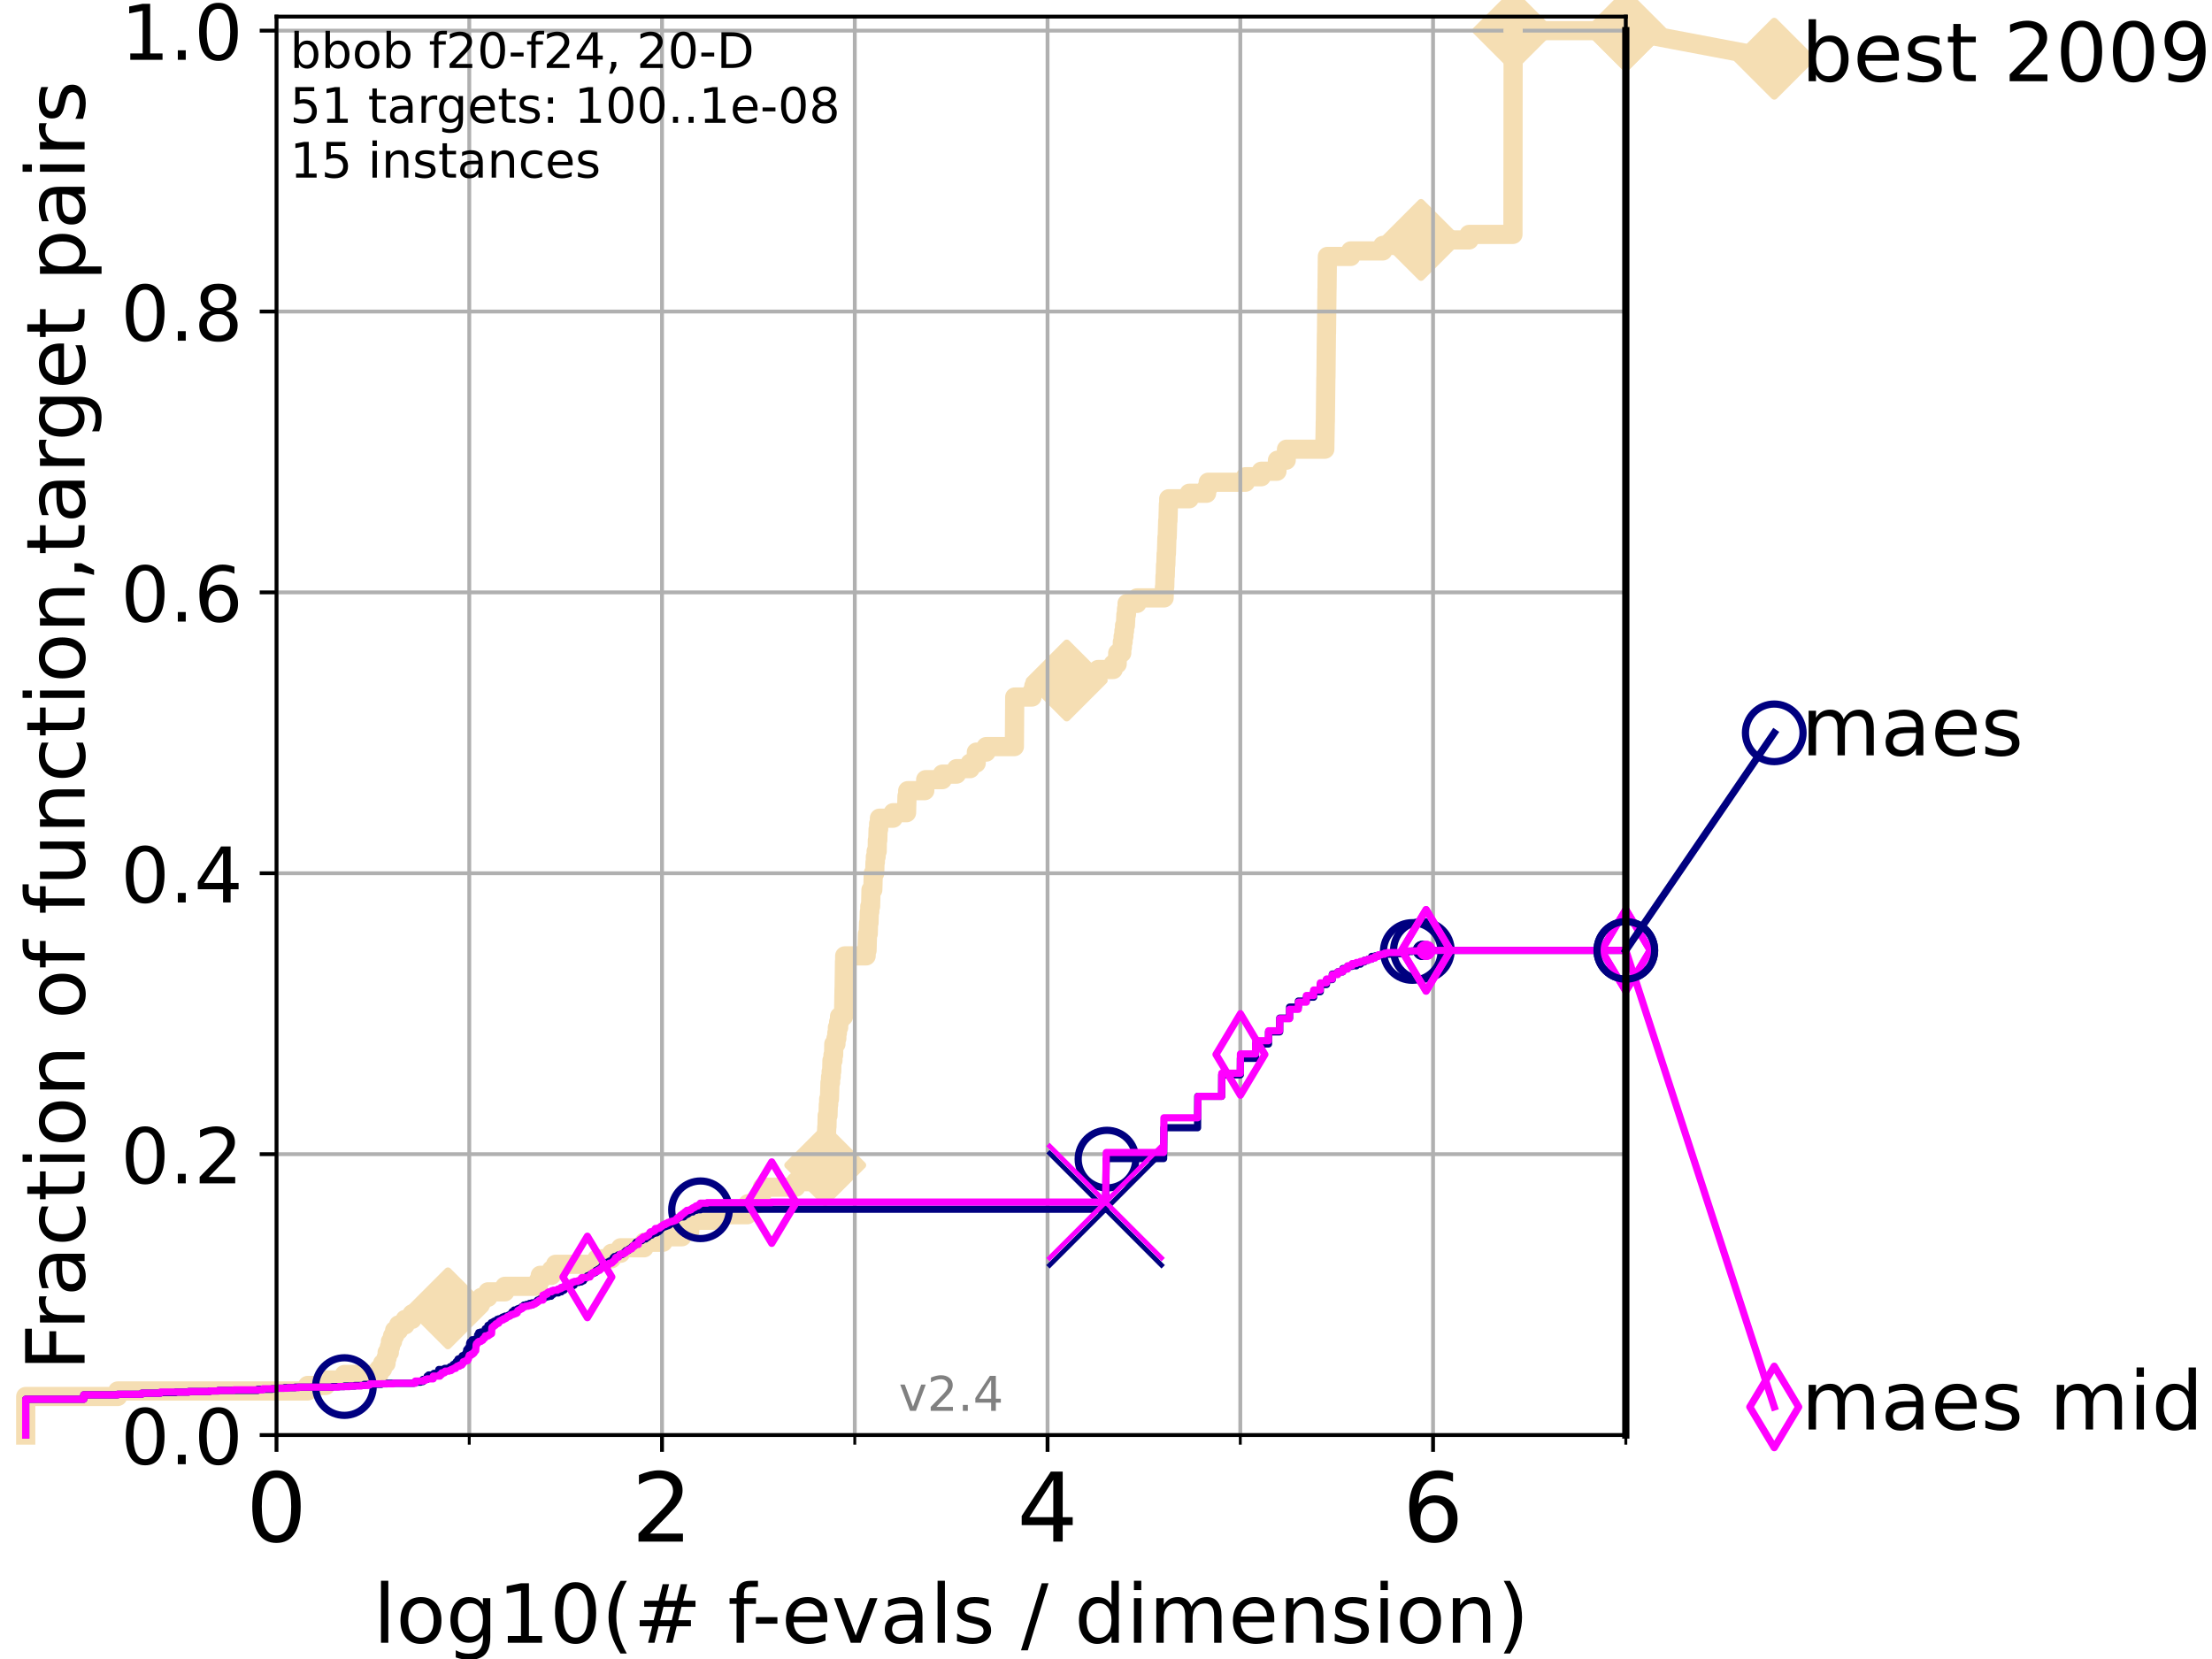 <?xml version="1.0" encoding="utf-8" standalone="no"?>
<!DOCTYPE svg PUBLIC "-//W3C//DTD SVG 1.1//EN"
  "http://www.w3.org/Graphics/SVG/1.1/DTD/svg11.dtd">
<!-- Created with matplotlib (https://matplotlib.org/) -->
<svg height="345.6pt" version="1.1" viewBox="0 0 460.8 345.6" width="460.8pt" xmlns="http://www.w3.org/2000/svg" xmlns:xlink="http://www.w3.org/1999/xlink">
 <defs>
  <style type="text/css">*{stroke-linecap:butt;stroke-linejoin:round;}</style>
 </defs>
 <g id="figure_1">
  <g id="patch_1">
   <path d="M 0 345.6 
L 460.8 345.6 
L 460.8 0 
L 0 0 
z
" style="fill:#ffffff;"/>
  </g>
  <g id="axes_1">
   <g id="patch_2">
    <path d="M 57.6 298.944 
L 338.688 298.944 
L 338.688 3.456 
L 57.6 3.456 
z
" style="fill:#ffffff;"/>
   </g>
   <g id="line2d_1">
    <path d="M 5.357 298.944 
L 5.357 290.913 
L 24.516 290.913 
L 24.516 289.766 
L 64.08 289.766 
L 64.08 288.618 
L 67.851 288.618 
L 67.851 287.471 
L 71.742 287.471 
L 71.742 286.324 
L 78.942 286.324 
L 78.942 285.176 
L 79.695 285.176 
L 79.695 284.029 
L 80.416 284.029 
L 80.416 282.882 
L 80.65 282.882 
L 80.65 281.734 
L 81.109 281.734 
L 81.109 280.587 
L 81.334 280.587 
L 81.334 279.44 
L 81.776 279.44 
L 81.776 278.293 
L 82.207 278.293 
L 82.207 277.145 
L 83.037 277.145 
L 83.037 275.998 
L 84.402 275.998 
L 84.402 274.851 
L 85.841 274.851 
L 85.841 273.703 
L 88.554 273.703 
L 88.554 272.556 
L 93.31 272.556 
L 93.31 271.409 
L 100.268 271.409 
L 100.268 270.261 
L 101.647 270.261 
L 101.647 269.114 
L 105.172 269.114 
L 105.172 267.967 
L 112.128 267.967 
L 112.128 266.82 
L 112.544 266.82 
L 112.544 265.672 
L 114.882 265.672 
L 114.882 264.525 
L 115.742 264.525 
L 115.742 263.378 
L 124.331 263.378 
L 124.331 262.23 
L 127.39 262.23 
L 127.39 261.083 
L 129.276 261.083 
L 129.276 259.936 
L 134.171 259.936 
L 134.171 258.788 
L 138.11 258.788 
L 138.11 257.641 
L 142.052 257.641 
L 142.052 256.494 
L 143.691 256.494 
L 143.772 254.199 
L 150.129 254.199 
L 150.129 253.052 
L 155.679 253.052 
L 155.679 251.905 
L 155.804 251.905 
L 155.804 250.757 
L 158.053 250.757 
L 158.053 249.61 
L 158.575 249.61 
L 158.575 248.463 
L 158.806 248.463 
L 158.806 247.315 
L 165.777 247.315 
L 165.777 246.168 
L 171.739 246.168 
L 171.836 243.873 
L 171.867 243.873 
L 171.974 240.432 
L 172.009 240.432 
L 172.084 236.99 
L 172.129 236.99 
L 172.238 234.695 
L 172.276 234.695 
L 172.317 232.4 
L 172.486 232.4 
L 172.556 230.106 
L 172.629 230.106 
L 172.629 228.958 
L 172.792 228.958 
L 172.898 225.517 
L 173.018 225.517 
L 173.018 224.369 
L 173.149 224.369 
L 173.149 223.222 
L 173.261 223.222 
L 173.311 220.927 
L 173.524 220.927 
L 173.524 219.78 
L 173.662 219.78 
L 173.696 217.485 
L 174.144 217.485 
L 174.144 216.338 
L 174.327 216.338 
L 174.327 215.191 
L 174.447 215.191 
L 174.447 214.044 
L 174.706 214.044 
L 174.706 212.896 
L 174.89 212.896 
L 174.89 211.749 
L 175.72 211.749 
L 175.826 206.012 
L 175.843 206.012 
L 175.925 200.276 
L 175.966 200.276 
L 175.966 199.129 
L 180.436 199.129 
L 180.436 197.981 
L 180.624 197.981 
L 180.718 194.539 
L 180.872 194.539 
L 180.937 192.245 
L 181.033 192.245 
L 181.095 189.95 
L 181.196 189.95 
L 181.196 188.803 
L 181.364 188.803 
L 181.442 185.361 
L 181.822 185.361 
L 181.921 181.919 
L 182.216 181.919 
L 182.279 179.624 
L 182.354 179.624 
L 182.354 178.477 
L 182.517 178.477 
L 182.517 177.33 
L 182.736 177.33 
L 182.773 175.035 
L 182.856 175.035 
L 182.923 172.741 
L 183.036 172.741 
L 183.036 171.593 
L 183.201 171.593 
L 183.201 170.446 
L 186.059 170.446 
L 186.059 169.299 
L 188.853 169.299 
L 188.942 165.857 
L 189.096 165.857 
L 189.096 164.709 
L 192.648 164.709 
L 192.648 163.562 
L 192.834 163.562 
L 192.834 162.415 
L 196.305 162.415 
L 196.305 161.268 
L 199.268 161.268 
L 199.268 160.12 
L 202.102 160.12 
L 202.102 158.973 
L 203.362 158.973 
L 203.394 156.678 
L 205.433 156.678 
L 205.433 155.531 
L 211.314 155.531 
L 211.385 145.205 
L 214.986 145.205 
L 214.986 144.058 
L 215.366 144.058 
L 215.366 142.911 
L 222.217 142.911 
L 222.217 141.763 
L 224.454 141.763 
L 224.454 140.616 
L 228.738 140.616 
L 228.738 139.469 
L 231.905 139.469 
L 231.905 138.322 
L 232.727 138.322 
L 232.727 137.174 
L 232.844 137.174 
L 232.844 136.027 
L 233.678 136.027 
L 233.678 134.88 
L 233.808 134.88 
L 233.808 133.732 
L 233.969 133.732 
L 233.969 132.585 
L 234.131 132.585 
L 234.131 131.438 
L 234.264 131.438 
L 234.264 130.29 
L 234.446 130.29 
L 234.547 127.996 
L 234.67 127.996 
L 234.67 126.848 
L 234.788 126.848 
L 234.788 125.701 
L 236.858 125.701 
L 236.858 124.554 
L 242.507 124.554 
L 242.581 122.259 
L 242.636 122.259 
L 242.694 119.965 
L 242.749 119.965 
L 242.806 117.67 
L 242.865 117.67 
L 242.927 115.375 
L 242.984 115.375 
L 243.092 111.934 
L 243.151 111.934 
L 243.257 108.492 
L 243.308 108.492 
L 243.403 105.05 
L 243.469 105.05 
L 243.469 103.902 
L 247.739 103.902 
L 247.739 102.755 
L 251.356 102.755 
L 251.356 101.608 
L 251.696 101.608 
L 251.696 100.461 
L 259.451 100.461 
L 259.451 99.313 
L 262.755 99.313 
L 262.755 98.166 
L 266.014 98.166 
L 266.12 95.871 
L 267.939 95.871 
L 268.001 93.577 
L 275.98 93.577 
L 276.078 87.84 
L 276.094 87.84 
L 276.2 78.662 
L 276.218 78.662 
L 276.318 69.483 
L 276.333 69.483 
L 276.431 60.305 
L 276.444 60.305 
L 276.517 53.421 
L 281.381 53.421 
L 281.381 52.274 
L 288.058 52.274 
L 288.058 51.126 
L 296.025 51.126 
L 296.025 49.979 
L 306.044 49.979 
L 306.044 48.832 
L 315.174 48.832 
L 315.216 6.382 
L 338.688 6.382 
L 338.688 6.382 
" style="fill:none;stroke:#f5deb3;stroke-linecap:square;stroke-width:4;"/>
   </g>
   <g id="line2d_2">
    <defs>
     <path d="M -0 7.778 
L 7.778 0 
L 0 -7.778 
L -7.778 -0 
z
" id="m4468781779" style="stroke:#f5deb3;stroke-linejoin:miter;stroke-width:1.5;"/>
    </defs>
    <g>
     <use style="fill:#f5deb3;stroke:#f5deb3;stroke-linejoin:miter;stroke-width:1.5;" x="93.31" xlink:href="#m4468781779" y="272.556"/>
     <use style="fill:#f5deb3;stroke:#f5deb3;stroke-linejoin:miter;stroke-width:1.5;" x="171.91" xlink:href="#m4468781779" y="242.726"/>
     <use style="fill:#f5deb3;stroke:#f5deb3;stroke-linejoin:miter;stroke-width:1.5;" x="222.217" xlink:href="#m4468781779" y="141.763"/>
     <use style="fill:#f5deb3;stroke:#f5deb3;stroke-linejoin:miter;stroke-width:1.5;" x="296.025" xlink:href="#m4468781779" y="49.979"/>
     <use style="fill:#f5deb3;stroke:#f5deb3;stroke-linejoin:miter;stroke-width:1.5;" x="315.216" xlink:href="#m4468781779" y="6.382"/>
     <use style="fill:#f5deb3;stroke:#f5deb3;stroke-linejoin:miter;stroke-width:1.5;" x="338.688" xlink:href="#m4468781779" y="6.382"/>
    </g>
   </g>
   <g id="line2d_3">
    <path style="fill:none;stroke:#f5deb3;stroke-linecap:square;stroke-width:4;"/>
    <g/>
   </g>
   <g id="line2d_4">
    <path d="M 338.688 6.382 
L 369.608 12.233 
" style="fill:none;stroke:#f5deb3;stroke-linecap:square;stroke-width:4;"/>
    <g>
     <use style="fill:#f5deb3;stroke:#f5deb3;stroke-linejoin:miter;stroke-width:1.5;" x="338.688" xlink:href="#m4468781779" y="6.382"/>
     <use style="fill:#f5deb3;stroke:#f5deb3;stroke-linejoin:miter;stroke-width:1.5;" x="369.608" xlink:href="#m4468781779" y="12.233"/>
    </g>
   </g>
   <g id="matplotlib.axis_1">
    <g id="xtick_1">
     <g id="line2d_5">
      <path clip-path="url(#pdb0ffa9b3e)" d="M 57.6 298.944 
L 57.6 3.456 
" style="fill:none;stroke:#b0b0b0;stroke-linecap:square;stroke-width:0.8;"/>
     </g>
     <g id="line2d_6">
      <defs>
       <path d="M 0 0 
L 0 3.5 
" id="md27babf71f" style="stroke:#000000;stroke-width:0.8;"/>
      </defs>
      <g>
       <use style="stroke:#000000;stroke-width:0.8;" x="57.6" xlink:href="#md27babf71f" y="298.944"/>
      </g>
     </g>
     <g id="text_1">
      <!-- 0 -->
      <g transform="translate(51.237 321.141)scale(0.2 -0.2)">
       <defs>
        <path d="M 31.781 66.406 
Q 24.172 66.406 20.328 58.906 
Q 16.5 51.422 16.5 36.375 
Q 16.5 21.391 20.328 13.891 
Q 24.172 6.391 31.781 6.391 
Q 39.453 6.391 43.281 13.891 
Q 47.125 21.391 47.125 36.375 
Q 47.125 51.422 43.281 58.906 
Q 39.453 66.406 31.781 66.406 
z
M 31.781 74.219 
Q 44.047 74.219 50.516 64.516 
Q 56.984 54.828 56.984 36.375 
Q 56.984 17.969 50.516 8.266 
Q 44.047 -1.422 31.781 -1.422 
Q 19.531 -1.422 13.062 8.266 
Q 6.594 17.969 6.594 36.375 
Q 6.594 54.828 13.062 64.516 
Q 19.531 74.219 31.781 74.219 
z
" id="DejaVuSans-48"/>
       </defs>
       <use xlink:href="#DejaVuSans-48"/>
      </g>
     </g>
    </g>
    <g id="xtick_2">
     <g id="line2d_7">
      <path clip-path="url(#pdb0ffa9b3e)" d="M 137.911 298.944 
L 137.911 3.456 
" style="fill:none;stroke:#b0b0b0;stroke-linecap:square;stroke-width:0.8;"/>
     </g>
     <g id="line2d_8">
      <g>
       <use style="stroke:#000000;stroke-width:0.8;" x="137.911" xlink:href="#md27babf71f" y="298.944"/>
      </g>
     </g>
     <g id="text_2">
      <!-- 2 -->
      <g transform="translate(131.548 321.141)scale(0.2 -0.2)">
       <defs>
        <path d="M 19.188 8.297 
L 53.609 8.297 
L 53.609 0 
L 7.328 0 
L 7.328 8.297 
Q 12.938 14.109 22.625 23.891 
Q 32.328 33.688 34.812 36.531 
Q 39.547 41.844 41.422 45.531 
Q 43.312 49.219 43.312 52.781 
Q 43.312 58.594 39.234 62.25 
Q 35.156 65.922 28.609 65.922 
Q 23.969 65.922 18.812 64.312 
Q 13.672 62.703 7.812 59.422 
L 7.812 69.391 
Q 13.766 71.781 18.938 73 
Q 24.125 74.219 28.422 74.219 
Q 39.75 74.219 46.484 68.547 
Q 53.219 62.891 53.219 53.422 
Q 53.219 48.922 51.531 44.891 
Q 49.859 40.875 45.406 35.406 
Q 44.188 33.984 37.641 27.219 
Q 31.109 20.453 19.188 8.297 
z
" id="DejaVuSans-50"/>
       </defs>
       <use xlink:href="#DejaVuSans-50"/>
      </g>
     </g>
    </g>
    <g id="xtick_3">
     <g id="line2d_9">
      <path clip-path="url(#pdb0ffa9b3e)" d="M 218.222 298.944 
L 218.222 3.456 
" style="fill:none;stroke:#b0b0b0;stroke-linecap:square;stroke-width:0.8;"/>
     </g>
     <g id="line2d_10">
      <g>
       <use style="stroke:#000000;stroke-width:0.8;" x="218.222" xlink:href="#md27babf71f" y="298.944"/>
      </g>
     </g>
     <g id="text_3">
      <!-- 4 -->
      <g transform="translate(211.859 321.141)scale(0.2 -0.2)">
       <defs>
        <path d="M 37.797 64.312 
L 12.891 25.391 
L 37.797 25.391 
z
M 35.203 72.906 
L 47.609 72.906 
L 47.609 25.391 
L 58.016 25.391 
L 58.016 17.188 
L 47.609 17.188 
L 47.609 0 
L 37.797 0 
L 37.797 17.188 
L 4.891 17.188 
L 4.891 26.703 
z
" id="DejaVuSans-52"/>
       </defs>
       <use xlink:href="#DejaVuSans-52"/>
      </g>
     </g>
    </g>
    <g id="xtick_4">
     <g id="line2d_11">
      <path clip-path="url(#pdb0ffa9b3e)" d="M 298.533 298.944 
L 298.533 3.456 
" style="fill:none;stroke:#b0b0b0;stroke-linecap:square;stroke-width:0.8;"/>
     </g>
     <g id="line2d_12">
      <g>
       <use style="stroke:#000000;stroke-width:0.8;" x="298.533" xlink:href="#md27babf71f" y="298.944"/>
      </g>
     </g>
     <g id="text_4">
      <!-- 6 -->
      <g transform="translate(292.17 321.141)scale(0.2 -0.2)">
       <defs>
        <path d="M 33.016 40.375 
Q 26.375 40.375 22.484 35.828 
Q 18.609 31.297 18.609 23.391 
Q 18.609 15.531 22.484 10.953 
Q 26.375 6.391 33.016 6.391 
Q 39.656 6.391 43.531 10.953 
Q 47.406 15.531 47.406 23.391 
Q 47.406 31.297 43.531 35.828 
Q 39.656 40.375 33.016 40.375 
z
M 52.594 71.297 
L 52.594 62.312 
Q 48.875 64.062 45.094 64.984 
Q 41.312 65.922 37.594 65.922 
Q 27.828 65.922 22.672 59.328 
Q 17.531 52.734 16.797 39.406 
Q 19.672 43.656 24.016 45.922 
Q 28.375 48.188 33.594 48.188 
Q 44.578 48.188 50.953 41.516 
Q 57.328 34.859 57.328 23.391 
Q 57.328 12.156 50.688 5.359 
Q 44.047 -1.422 33.016 -1.422 
Q 20.359 -1.422 13.672 8.266 
Q 6.984 17.969 6.984 36.375 
Q 6.984 53.656 15.188 63.938 
Q 23.391 74.219 37.203 74.219 
Q 40.922 74.219 44.703 73.484 
Q 48.484 72.75 52.594 71.297 
z
" id="DejaVuSans-54"/>
       </defs>
       <use xlink:href="#DejaVuSans-54"/>
      </g>
     </g>
    </g>
    <g id="xtick_5">
     <g id="line2d_13">
      <path clip-path="url(#pdb0ffa9b3e)" d="M 97.755 298.944 
L 97.755 3.456 
" style="fill:none;stroke:#b0b0b0;stroke-linecap:square;stroke-width:0.8;"/>
     </g>
     <g id="line2d_14">
      <defs>
       <path d="M 0 0 
L 0 2 
" id="m25d21d6963" style="stroke:#000000;stroke-width:0.6;"/>
      </defs>
      <g>
       <use style="stroke:#000000;stroke-width:0.6;" x="97.755" xlink:href="#m25d21d6963" y="298.944"/>
      </g>
     </g>
    </g>
    <g id="xtick_6">
     <g id="line2d_15">
      <path clip-path="url(#pdb0ffa9b3e)" d="M 178.066 298.944 
L 178.066 3.456 
" style="fill:none;stroke:#b0b0b0;stroke-linecap:square;stroke-width:0.8;"/>
     </g>
     <g id="line2d_16">
      <g>
       <use style="stroke:#000000;stroke-width:0.6;" x="178.066" xlink:href="#m25d21d6963" y="298.944"/>
      </g>
     </g>
    </g>
    <g id="xtick_7">
     <g id="line2d_17">
      <path clip-path="url(#pdb0ffa9b3e)" d="M 258.377 298.944 
L 258.377 3.456 
" style="fill:none;stroke:#b0b0b0;stroke-linecap:square;stroke-width:0.8;"/>
     </g>
     <g id="line2d_18">
      <g>
       <use style="stroke:#000000;stroke-width:0.6;" x="258.377" xlink:href="#m25d21d6963" y="298.944"/>
      </g>
     </g>
    </g>
    <g id="xtick_8">
     <g id="line2d_19">
      <path clip-path="url(#pdb0ffa9b3e)" d="M 338.688 298.944 
L 338.688 3.456 
" style="fill:none;stroke:#b0b0b0;stroke-linecap:square;stroke-width:0.8;"/>
     </g>
     <g id="line2d_20">
      <g>
       <use style="stroke:#000000;stroke-width:0.6;" x="338.688" xlink:href="#m25d21d6963" y="298.944"/>
      </g>
     </g>
    </g>
    <g id="text_5">
     <!-- log10(# f-evals / dimension) -->
     <g transform="translate(77.764 342.218)scale(0.17 -0.17)">
      <defs>
       <path d="M 9.422 75.984 
L 18.406 75.984 
L 18.406 0 
L 9.422 0 
z
" id="DejaVuSans-108"/>
       <path d="M 30.609 48.391 
Q 23.391 48.391 19.188 42.75 
Q 14.984 37.109 14.984 27.297 
Q 14.984 17.484 19.156 11.844 
Q 23.344 6.203 30.609 6.203 
Q 37.797 6.203 41.984 11.859 
Q 46.188 17.531 46.188 27.297 
Q 46.188 37.016 41.984 42.703 
Q 37.797 48.391 30.609 48.391 
z
M 30.609 56 
Q 42.328 56 49.016 48.375 
Q 55.719 40.766 55.719 27.297 
Q 55.719 13.875 49.016 6.219 
Q 42.328 -1.422 30.609 -1.422 
Q 18.844 -1.422 12.172 6.219 
Q 5.516 13.875 5.516 27.297 
Q 5.516 40.766 12.172 48.375 
Q 18.844 56 30.609 56 
z
" id="DejaVuSans-111"/>
       <path d="M 45.406 27.984 
Q 45.406 37.75 41.375 43.109 
Q 37.359 48.484 30.078 48.484 
Q 22.859 48.484 18.828 43.109 
Q 14.797 37.75 14.797 27.984 
Q 14.797 18.266 18.828 12.891 
Q 22.859 7.516 30.078 7.516 
Q 37.359 7.516 41.375 12.891 
Q 45.406 18.266 45.406 27.984 
z
M 54.391 6.781 
Q 54.391 -7.172 48.188 -13.984 
Q 42 -20.797 29.203 -20.797 
Q 24.469 -20.797 20.266 -20.094 
Q 16.062 -19.391 12.109 -17.922 
L 12.109 -9.188 
Q 16.062 -11.328 19.922 -12.344 
Q 23.781 -13.375 27.781 -13.375 
Q 36.625 -13.375 41.016 -8.766 
Q 45.406 -4.156 45.406 5.172 
L 45.406 9.625 
Q 42.625 4.781 38.281 2.391 
Q 33.938 0 27.875 0 
Q 17.828 0 11.672 7.656 
Q 5.516 15.328 5.516 27.984 
Q 5.516 40.672 11.672 48.328 
Q 17.828 56 27.875 56 
Q 33.938 56 38.281 53.609 
Q 42.625 51.219 45.406 46.391 
L 45.406 54.688 
L 54.391 54.688 
z
" id="DejaVuSans-103"/>
       <path d="M 12.406 8.297 
L 28.516 8.297 
L 28.516 63.922 
L 10.984 60.406 
L 10.984 69.391 
L 28.422 72.906 
L 38.281 72.906 
L 38.281 8.297 
L 54.391 8.297 
L 54.391 0 
L 12.406 0 
z
" id="DejaVuSans-49"/>
       <path d="M 31 75.875 
Q 24.469 64.656 21.281 53.656 
Q 18.109 42.672 18.109 31.391 
Q 18.109 20.125 21.312 9.062 
Q 24.516 -2 31 -13.188 
L 23.188 -13.188 
Q 15.875 -1.703 12.234 9.375 
Q 8.594 20.453 8.594 31.391 
Q 8.594 42.281 12.203 53.312 
Q 15.828 64.359 23.188 75.875 
z
" id="DejaVuSans-40"/>
       <path d="M 51.125 44 
L 36.922 44 
L 32.812 27.688 
L 47.125 27.688 
z
M 43.797 71.781 
L 38.719 51.516 
L 52.984 51.516 
L 58.109 71.781 
L 65.922 71.781 
L 60.891 51.516 
L 76.125 51.516 
L 76.125 44 
L 58.984 44 
L 54.984 27.688 
L 70.516 27.688 
L 70.516 20.219 
L 53.078 20.219 
L 48 0 
L 40.188 0 
L 45.219 20.219 
L 30.906 20.219 
L 25.875 0 
L 18.016 0 
L 23.094 20.219 
L 7.719 20.219 
L 7.719 27.688 
L 24.906 27.688 
L 29 44 
L 13.281 44 
L 13.281 51.516 
L 30.906 51.516 
L 35.891 71.781 
z
" id="DejaVuSans-35"/>
       <path id="DejaVuSans-32"/>
       <path d="M 37.109 75.984 
L 37.109 68.5 
L 28.516 68.5 
Q 23.688 68.5 21.797 66.547 
Q 19.922 64.594 19.922 59.516 
L 19.922 54.688 
L 34.719 54.688 
L 34.719 47.703 
L 19.922 47.703 
L 19.922 0 
L 10.891 0 
L 10.891 47.703 
L 2.297 47.703 
L 2.297 54.688 
L 10.891 54.688 
L 10.891 58.5 
Q 10.891 67.625 15.141 71.797 
Q 19.391 75.984 28.609 75.984 
z
" id="DejaVuSans-102"/>
       <path d="M 4.891 31.391 
L 31.203 31.391 
L 31.203 23.391 
L 4.891 23.391 
z
" id="DejaVuSans-45"/>
       <path d="M 56.203 29.594 
L 56.203 25.203 
L 14.891 25.203 
Q 15.484 15.922 20.484 11.062 
Q 25.484 6.203 34.422 6.203 
Q 39.594 6.203 44.453 7.469 
Q 49.312 8.734 54.109 11.281 
L 54.109 2.781 
Q 49.266 0.734 44.188 -0.344 
Q 39.109 -1.422 33.891 -1.422 
Q 20.797 -1.422 13.156 6.188 
Q 5.516 13.812 5.516 26.812 
Q 5.516 40.234 12.766 48.109 
Q 20.016 56 32.328 56 
Q 43.359 56 49.781 48.891 
Q 56.203 41.797 56.203 29.594 
z
M 47.219 32.234 
Q 47.125 39.594 43.094 43.984 
Q 39.062 48.391 32.422 48.391 
Q 24.906 48.391 20.391 44.141 
Q 15.875 39.891 15.188 32.172 
z
" id="DejaVuSans-101"/>
       <path d="M 2.984 54.688 
L 12.5 54.688 
L 29.594 8.797 
L 46.688 54.688 
L 56.203 54.688 
L 35.688 0 
L 23.484 0 
z
" id="DejaVuSans-118"/>
       <path d="M 34.281 27.484 
Q 23.391 27.484 19.188 25 
Q 14.984 22.516 14.984 16.5 
Q 14.984 11.719 18.141 8.906 
Q 21.297 6.109 26.703 6.109 
Q 34.188 6.109 38.703 11.406 
Q 43.219 16.703 43.219 25.484 
L 43.219 27.484 
z
M 52.203 31.203 
L 52.203 0 
L 43.219 0 
L 43.219 8.297 
Q 40.141 3.328 35.547 0.953 
Q 30.953 -1.422 24.312 -1.422 
Q 15.922 -1.422 10.953 3.297 
Q 6 8.016 6 15.922 
Q 6 25.141 12.172 29.828 
Q 18.359 34.516 30.609 34.516 
L 43.219 34.516 
L 43.219 35.406 
Q 43.219 41.609 39.141 45 
Q 35.062 48.391 27.688 48.391 
Q 23 48.391 18.547 47.266 
Q 14.109 46.141 10.016 43.891 
L 10.016 52.203 
Q 14.938 54.109 19.578 55.047 
Q 24.219 56 28.609 56 
Q 40.484 56 46.344 49.844 
Q 52.203 43.703 52.203 31.203 
z
" id="DejaVuSans-97"/>
       <path d="M 44.281 53.078 
L 44.281 44.578 
Q 40.484 46.531 36.375 47.5 
Q 32.281 48.484 27.875 48.484 
Q 21.188 48.484 17.844 46.438 
Q 14.5 44.391 14.5 40.281 
Q 14.5 37.156 16.891 35.375 
Q 19.281 33.594 26.516 31.984 
L 29.594 31.297 
Q 39.156 29.25 43.188 25.516 
Q 47.219 21.781 47.219 15.094 
Q 47.219 7.469 41.188 3.016 
Q 35.156 -1.422 24.609 -1.422 
Q 20.219 -1.422 15.453 -0.562 
Q 10.688 0.297 5.422 2 
L 5.422 11.281 
Q 10.406 8.688 15.234 7.391 
Q 20.062 6.109 24.812 6.109 
Q 31.156 6.109 34.562 8.281 
Q 37.984 10.453 37.984 14.406 
Q 37.984 18.062 35.516 20.016 
Q 33.062 21.969 24.703 23.781 
L 21.578 24.516 
Q 13.234 26.266 9.516 29.906 
Q 5.812 33.547 5.812 39.891 
Q 5.812 47.609 11.281 51.797 
Q 16.75 56 26.812 56 
Q 31.781 56 36.172 55.266 
Q 40.578 54.547 44.281 53.078 
z
" id="DejaVuSans-115"/>
       <path d="M 25.391 72.906 
L 33.688 72.906 
L 8.297 -9.281 
L 0 -9.281 
z
" id="DejaVuSans-47"/>
       <path d="M 45.406 46.391 
L 45.406 75.984 
L 54.391 75.984 
L 54.391 0 
L 45.406 0 
L 45.406 8.203 
Q 42.578 3.328 38.25 0.953 
Q 33.938 -1.422 27.875 -1.422 
Q 17.969 -1.422 11.734 6.484 
Q 5.516 14.406 5.516 27.297 
Q 5.516 40.188 11.734 48.094 
Q 17.969 56 27.875 56 
Q 33.938 56 38.25 53.625 
Q 42.578 51.266 45.406 46.391 
z
M 14.797 27.297 
Q 14.797 17.391 18.875 11.75 
Q 22.953 6.109 30.078 6.109 
Q 37.203 6.109 41.297 11.75 
Q 45.406 17.391 45.406 27.297 
Q 45.406 37.203 41.297 42.844 
Q 37.203 48.484 30.078 48.484 
Q 22.953 48.484 18.875 42.844 
Q 14.797 37.203 14.797 27.297 
z
" id="DejaVuSans-100"/>
       <path d="M 9.422 54.688 
L 18.406 54.688 
L 18.406 0 
L 9.422 0 
z
M 9.422 75.984 
L 18.406 75.984 
L 18.406 64.594 
L 9.422 64.594 
z
" id="DejaVuSans-105"/>
       <path d="M 52 44.188 
Q 55.375 50.25 60.062 53.125 
Q 64.75 56 71.094 56 
Q 79.641 56 84.281 50.016 
Q 88.922 44.047 88.922 33.016 
L 88.922 0 
L 79.891 0 
L 79.891 32.719 
Q 79.891 40.578 77.094 44.375 
Q 74.312 48.188 68.609 48.188 
Q 61.625 48.188 57.562 43.547 
Q 53.516 38.922 53.516 30.906 
L 53.516 0 
L 44.484 0 
L 44.484 32.719 
Q 44.484 40.625 41.703 44.406 
Q 38.922 48.188 33.109 48.188 
Q 26.219 48.188 22.156 43.531 
Q 18.109 38.875 18.109 30.906 
L 18.109 0 
L 9.078 0 
L 9.078 54.688 
L 18.109 54.688 
L 18.109 46.188 
Q 21.188 51.219 25.484 53.609 
Q 29.781 56 35.688 56 
Q 41.656 56 45.828 52.969 
Q 50 49.953 52 44.188 
z
" id="DejaVuSans-109"/>
       <path d="M 54.891 33.016 
L 54.891 0 
L 45.906 0 
L 45.906 32.719 
Q 45.906 40.484 42.875 44.328 
Q 39.844 48.188 33.797 48.188 
Q 26.516 48.188 22.312 43.547 
Q 18.109 38.922 18.109 30.906 
L 18.109 0 
L 9.078 0 
L 9.078 54.688 
L 18.109 54.688 
L 18.109 46.188 
Q 21.344 51.125 25.703 53.562 
Q 30.078 56 35.797 56 
Q 45.219 56 50.047 50.172 
Q 54.891 44.344 54.891 33.016 
z
" id="DejaVuSans-110"/>
       <path d="M 8.016 75.875 
L 15.828 75.875 
Q 23.141 64.359 26.781 53.312 
Q 30.422 42.281 30.422 31.391 
Q 30.422 20.453 26.781 9.375 
Q 23.141 -1.703 15.828 -13.188 
L 8.016 -13.188 
Q 14.5 -2 17.703 9.062 
Q 20.906 20.125 20.906 31.391 
Q 20.906 42.672 17.703 53.656 
Q 14.5 64.656 8.016 75.875 
z
" id="DejaVuSans-41"/>
      </defs>
      <use xlink:href="#DejaVuSans-108"/>
      <use x="27.783" xlink:href="#DejaVuSans-111"/>
      <use x="88.965" xlink:href="#DejaVuSans-103"/>
      <use x="152.441" xlink:href="#DejaVuSans-49"/>
      <use x="216.064" xlink:href="#DejaVuSans-48"/>
      <use x="279.688" xlink:href="#DejaVuSans-40"/>
      <use x="318.701" xlink:href="#DejaVuSans-35"/>
      <use x="402.49" xlink:href="#DejaVuSans-32"/>
      <use x="434.277" xlink:href="#DejaVuSans-102"/>
      <use x="463.982" xlink:href="#DejaVuSans-45"/>
      <use x="500.066" xlink:href="#DejaVuSans-101"/>
      <use x="561.59" xlink:href="#DejaVuSans-118"/>
      <use x="620.77" xlink:href="#DejaVuSans-97"/>
      <use x="682.049" xlink:href="#DejaVuSans-108"/>
      <use x="709.832" xlink:href="#DejaVuSans-115"/>
      <use x="761.932" xlink:href="#DejaVuSans-32"/>
      <use x="793.719" xlink:href="#DejaVuSans-47"/>
      <use x="827.41" xlink:href="#DejaVuSans-32"/>
      <use x="859.197" xlink:href="#DejaVuSans-100"/>
      <use x="922.674" xlink:href="#DejaVuSans-105"/>
      <use x="950.457" xlink:href="#DejaVuSans-109"/>
      <use x="1047.869" xlink:href="#DejaVuSans-101"/>
      <use x="1109.393" xlink:href="#DejaVuSans-110"/>
      <use x="1172.771" xlink:href="#DejaVuSans-115"/>
      <use x="1224.871" xlink:href="#DejaVuSans-105"/>
      <use x="1252.654" xlink:href="#DejaVuSans-111"/>
      <use x="1313.836" xlink:href="#DejaVuSans-110"/>
      <use x="1377.215" xlink:href="#DejaVuSans-41"/>
     </g>
    </g>
   </g>
   <g id="matplotlib.axis_2">
    <g id="ytick_1">
     <g id="line2d_21">
      <path clip-path="url(#pdb0ffa9b3e)" d="M 57.6 298.944 
L 338.688 298.944 
" style="fill:none;stroke:#b0b0b0;stroke-linecap:square;stroke-width:0.8;"/>
     </g>
     <g id="line2d_22">
      <defs>
       <path d="M 0 0 
L -3.5 0 
" id="m3eebfc0735" style="stroke:#000000;stroke-width:0.8;"/>
      </defs>
      <g>
       <use style="stroke:#000000;stroke-width:0.8;" x="57.6" xlink:href="#m3eebfc0735" y="298.944"/>
      </g>
     </g>
     <g id="text_6">
      <!-- 0.0 -->
      <g transform="translate(25.155 305.023)scale(0.16 -0.16)">
       <defs>
        <path d="M 10.688 12.406 
L 21 12.406 
L 21 0 
L 10.688 0 
z
" id="DejaVuSans-46"/>
       </defs>
       <use xlink:href="#DejaVuSans-48"/>
       <use x="63.623" xlink:href="#DejaVuSans-46"/>
       <use x="95.41" xlink:href="#DejaVuSans-48"/>
      </g>
     </g>
    </g>
    <g id="ytick_2">
     <g id="line2d_23">
      <path clip-path="url(#pdb0ffa9b3e)" d="M 57.6 240.432 
L 338.688 240.432 
" style="fill:none;stroke:#b0b0b0;stroke-linecap:square;stroke-width:0.8;"/>
     </g>
     <g id="line2d_24">
      <g>
       <use style="stroke:#000000;stroke-width:0.8;" x="57.6" xlink:href="#m3eebfc0735" y="240.432"/>
      </g>
     </g>
     <g id="text_7">
      <!-- 0.2 -->
      <g transform="translate(25.155 246.51)scale(0.16 -0.16)">
       <use xlink:href="#DejaVuSans-48"/>
       <use x="63.623" xlink:href="#DejaVuSans-46"/>
       <use x="95.41" xlink:href="#DejaVuSans-50"/>
      </g>
     </g>
    </g>
    <g id="ytick_3">
     <g id="line2d_25">
      <path clip-path="url(#pdb0ffa9b3e)" d="M 57.6 181.919 
L 338.688 181.919 
" style="fill:none;stroke:#b0b0b0;stroke-linecap:square;stroke-width:0.8;"/>
     </g>
     <g id="line2d_26">
      <g>
       <use style="stroke:#000000;stroke-width:0.8;" x="57.6" xlink:href="#m3eebfc0735" y="181.919"/>
      </g>
     </g>
     <g id="text_8">
      <!-- 0.4 -->
      <g transform="translate(25.155 187.998)scale(0.16 -0.16)">
       <use xlink:href="#DejaVuSans-48"/>
       <use x="63.623" xlink:href="#DejaVuSans-46"/>
       <use x="95.41" xlink:href="#DejaVuSans-52"/>
      </g>
     </g>
    </g>
    <g id="ytick_4">
     <g id="line2d_27">
      <path clip-path="url(#pdb0ffa9b3e)" d="M 57.6 123.407 
L 338.688 123.407 
" style="fill:none;stroke:#b0b0b0;stroke-linecap:square;stroke-width:0.8;"/>
     </g>
     <g id="line2d_28">
      <g>
       <use style="stroke:#000000;stroke-width:0.8;" x="57.6" xlink:href="#m3eebfc0735" y="123.407"/>
      </g>
     </g>
     <g id="text_9">
      <!-- 0.6 -->
      <g transform="translate(25.155 129.485)scale(0.16 -0.16)">
       <use xlink:href="#DejaVuSans-48"/>
       <use x="63.623" xlink:href="#DejaVuSans-46"/>
       <use x="95.41" xlink:href="#DejaVuSans-54"/>
      </g>
     </g>
    </g>
    <g id="ytick_5">
     <g id="line2d_29">
      <path clip-path="url(#pdb0ffa9b3e)" d="M 57.6 64.894 
L 338.688 64.894 
" style="fill:none;stroke:#b0b0b0;stroke-linecap:square;stroke-width:0.8;"/>
     </g>
     <g id="line2d_30">
      <g>
       <use style="stroke:#000000;stroke-width:0.8;" x="57.6" xlink:href="#m3eebfc0735" y="64.894"/>
      </g>
     </g>
     <g id="text_10">
      <!-- 0.8 -->
      <g transform="translate(25.155 70.973)scale(0.16 -0.16)">
       <defs>
        <path d="M 31.781 34.625 
Q 24.75 34.625 20.719 30.859 
Q 16.703 27.094 16.703 20.516 
Q 16.703 13.922 20.719 10.156 
Q 24.75 6.391 31.781 6.391 
Q 38.812 6.391 42.859 10.172 
Q 46.922 13.969 46.922 20.516 
Q 46.922 27.094 42.891 30.859 
Q 38.875 34.625 31.781 34.625 
z
M 21.922 38.812 
Q 15.578 40.375 12.031 44.719 
Q 8.5 49.078 8.5 55.328 
Q 8.5 64.062 14.719 69.141 
Q 20.953 74.219 31.781 74.219 
Q 42.672 74.219 48.875 69.141 
Q 55.078 64.062 55.078 55.328 
Q 55.078 49.078 51.531 44.719 
Q 48 40.375 41.703 38.812 
Q 48.828 37.156 52.797 32.312 
Q 56.781 27.484 56.781 20.516 
Q 56.781 9.906 50.312 4.234 
Q 43.844 -1.422 31.781 -1.422 
Q 19.734 -1.422 13.25 4.234 
Q 6.781 9.906 6.781 20.516 
Q 6.781 27.484 10.781 32.312 
Q 14.797 37.156 21.922 38.812 
z
M 18.312 54.391 
Q 18.312 48.734 21.844 45.562 
Q 25.391 42.391 31.781 42.391 
Q 38.141 42.391 41.719 45.562 
Q 45.312 48.734 45.312 54.391 
Q 45.312 60.062 41.719 63.234 
Q 38.141 66.406 31.781 66.406 
Q 25.391 66.406 21.844 63.234 
Q 18.312 60.062 18.312 54.391 
z
" id="DejaVuSans-56"/>
       </defs>
       <use xlink:href="#DejaVuSans-48"/>
       <use x="63.623" xlink:href="#DejaVuSans-46"/>
       <use x="95.41" xlink:href="#DejaVuSans-56"/>
      </g>
     </g>
    </g>
    <g id="ytick_6">
     <g id="line2d_31">
      <path clip-path="url(#pdb0ffa9b3e)" d="M 57.6 6.382 
L 338.688 6.382 
" style="fill:none;stroke:#b0b0b0;stroke-linecap:square;stroke-width:0.8;"/>
     </g>
     <g id="line2d_32">
      <g>
       <use style="stroke:#000000;stroke-width:0.8;" x="57.6" xlink:href="#m3eebfc0735" y="6.382"/>
      </g>
     </g>
     <g id="text_11">
      <!-- 1.0 -->
      <g transform="translate(25.155 12.46)scale(0.16 -0.16)">
       <use xlink:href="#DejaVuSans-49"/>
       <use x="63.623" xlink:href="#DejaVuSans-46"/>
       <use x="95.41" xlink:href="#DejaVuSans-48"/>
      </g>
     </g>
    </g>
    <g id="text_12">
     <!-- Fraction of function,target pairs -->
     <g transform="translate(17.62 285.585)rotate(-90)scale(0.17 -0.17)">
      <defs>
       <path d="M 9.812 72.906 
L 51.703 72.906 
L 51.703 64.594 
L 19.672 64.594 
L 19.672 43.109 
L 48.578 43.109 
L 48.578 34.812 
L 19.672 34.812 
L 19.672 0 
L 9.812 0 
z
" id="DejaVuSans-70"/>
       <path d="M 41.109 46.297 
Q 39.594 47.172 37.812 47.578 
Q 36.031 48 33.891 48 
Q 26.266 48 22.188 43.047 
Q 18.109 38.094 18.109 28.812 
L 18.109 0 
L 9.078 0 
L 9.078 54.688 
L 18.109 54.688 
L 18.109 46.188 
Q 20.953 51.172 25.484 53.578 
Q 30.031 56 36.531 56 
Q 37.453 56 38.578 55.875 
Q 39.703 55.766 41.062 55.516 
z
" id="DejaVuSans-114"/>
       <path d="M 48.781 52.594 
L 48.781 44.188 
Q 44.969 46.297 41.141 47.344 
Q 37.312 48.391 33.406 48.391 
Q 24.656 48.391 19.812 42.844 
Q 14.984 37.312 14.984 27.297 
Q 14.984 17.281 19.812 11.734 
Q 24.656 6.203 33.406 6.203 
Q 37.312 6.203 41.141 7.25 
Q 44.969 8.297 48.781 10.406 
L 48.781 2.094 
Q 45.016 0.344 40.984 -0.531 
Q 36.969 -1.422 32.422 -1.422 
Q 20.062 -1.422 12.781 6.344 
Q 5.516 14.109 5.516 27.297 
Q 5.516 40.672 12.859 48.328 
Q 20.219 56 33.016 56 
Q 37.156 56 41.109 55.141 
Q 45.062 54.297 48.781 52.594 
z
" id="DejaVuSans-99"/>
       <path d="M 18.312 70.219 
L 18.312 54.688 
L 36.812 54.688 
L 36.812 47.703 
L 18.312 47.703 
L 18.312 18.016 
Q 18.312 11.328 20.141 9.422 
Q 21.969 7.516 27.594 7.516 
L 36.812 7.516 
L 36.812 0 
L 27.594 0 
Q 17.188 0 13.234 3.875 
Q 9.281 7.766 9.281 18.016 
L 9.281 47.703 
L 2.688 47.703 
L 2.688 54.688 
L 9.281 54.688 
L 9.281 70.219 
z
" id="DejaVuSans-116"/>
       <path d="M 8.5 21.578 
L 8.5 54.688 
L 17.484 54.688 
L 17.484 21.922 
Q 17.484 14.156 20.5 10.266 
Q 23.531 6.391 29.594 6.391 
Q 36.859 6.391 41.078 11.031 
Q 45.312 15.672 45.312 23.688 
L 45.312 54.688 
L 54.297 54.688 
L 54.297 0 
L 45.312 0 
L 45.312 8.406 
Q 42.047 3.422 37.719 1 
Q 33.406 -1.422 27.688 -1.422 
Q 18.266 -1.422 13.375 4.438 
Q 8.5 10.297 8.5 21.578 
z
M 31.109 56 
z
" id="DejaVuSans-117"/>
       <path d="M 11.719 12.406 
L 22.016 12.406 
L 22.016 4 
L 14.016 -11.625 
L 7.719 -11.625 
L 11.719 4 
z
" id="DejaVuSans-44"/>
       <path d="M 18.109 8.203 
L 18.109 -20.797 
L 9.078 -20.797 
L 9.078 54.688 
L 18.109 54.688 
L 18.109 46.391 
Q 20.953 51.266 25.266 53.625 
Q 29.594 56 35.594 56 
Q 45.562 56 51.781 48.094 
Q 58.016 40.188 58.016 27.297 
Q 58.016 14.406 51.781 6.484 
Q 45.562 -1.422 35.594 -1.422 
Q 29.594 -1.422 25.266 0.953 
Q 20.953 3.328 18.109 8.203 
z
M 48.688 27.297 
Q 48.688 37.203 44.609 42.844 
Q 40.531 48.484 33.406 48.484 
Q 26.266 48.484 22.188 42.844 
Q 18.109 37.203 18.109 27.297 
Q 18.109 17.391 22.188 11.75 
Q 26.266 6.109 33.406 6.109 
Q 40.531 6.109 44.609 11.75 
Q 48.688 17.391 48.688 27.297 
z
" id="DejaVuSans-112"/>
      </defs>
      <use xlink:href="#DejaVuSans-70"/>
      <use x="50.27" xlink:href="#DejaVuSans-114"/>
      <use x="91.383" xlink:href="#DejaVuSans-97"/>
      <use x="152.662" xlink:href="#DejaVuSans-99"/>
      <use x="207.643" xlink:href="#DejaVuSans-116"/>
      <use x="246.852" xlink:href="#DejaVuSans-105"/>
      <use x="274.635" xlink:href="#DejaVuSans-111"/>
      <use x="335.816" xlink:href="#DejaVuSans-110"/>
      <use x="399.195" xlink:href="#DejaVuSans-32"/>
      <use x="430.982" xlink:href="#DejaVuSans-111"/>
      <use x="492.164" xlink:href="#DejaVuSans-102"/>
      <use x="527.369" xlink:href="#DejaVuSans-32"/>
      <use x="559.156" xlink:href="#DejaVuSans-102"/>
      <use x="594.361" xlink:href="#DejaVuSans-117"/>
      <use x="657.74" xlink:href="#DejaVuSans-110"/>
      <use x="721.119" xlink:href="#DejaVuSans-99"/>
      <use x="776.1" xlink:href="#DejaVuSans-116"/>
      <use x="815.309" xlink:href="#DejaVuSans-105"/>
      <use x="843.092" xlink:href="#DejaVuSans-111"/>
      <use x="904.273" xlink:href="#DejaVuSans-110"/>
      <use x="967.652" xlink:href="#DejaVuSans-44"/>
      <use x="999.439" xlink:href="#DejaVuSans-116"/>
      <use x="1038.648" xlink:href="#DejaVuSans-97"/>
      <use x="1099.928" xlink:href="#DejaVuSans-114"/>
      <use x="1139.291" xlink:href="#DejaVuSans-103"/>
      <use x="1202.768" xlink:href="#DejaVuSans-101"/>
      <use x="1264.291" xlink:href="#DejaVuSans-116"/>
      <use x="1303.5" xlink:href="#DejaVuSans-32"/>
      <use x="1335.287" xlink:href="#DejaVuSans-112"/>
      <use x="1398.764" xlink:href="#DejaVuSans-97"/>
      <use x="1460.043" xlink:href="#DejaVuSans-105"/>
      <use x="1487.826" xlink:href="#DejaVuSans-114"/>
      <use x="1528.939" xlink:href="#DejaVuSans-115"/>
     </g>
    </g>
   </g>
   <g id="line2d_33">
    <defs>
     <path d="M 0 1.5 
C 0.398 1.5 0.779 1.342 1.061 1.061 
C 1.342 0.779 1.5 0.398 1.5 0 
C 1.5 -0.398 1.342 -0.779 1.061 -1.061 
C 0.779 -1.342 0.398 -1.5 0 -1.5 
C -0.398 -1.5 -0.779 -1.342 -1.061 -1.061 
C -1.342 -0.779 -1.5 -0.398 -1.5 0 
C -1.5 0.398 -1.342 0.779 -1.061 1.061 
C -0.779 1.342 -0.398 1.5 0 1.5 
z
" id="m10fa2a6bc1" style="stroke:#f5deb3;"/>
    </defs>
    <g>
     <use style="fill:#f5deb3;stroke:#f5deb3;" x="315.216" xlink:href="#m10fa2a6bc1" y="6.382"/>
     <use style="fill:#f5deb3;stroke:#f5deb3;" x="315.216" xlink:href="#m10fa2a6bc1" y="6.382"/>
    </g>
   </g>
   <g id="line2d_34">
    <defs>
     <path d="M 0 1.5 
C 0.398 1.5 0.779 1.342 1.061 1.061 
C 1.342 0.779 1.5 0.398 1.5 0 
C 1.5 -0.398 1.342 -0.779 1.061 -1.061 
C 0.779 -1.342 0.398 -1.5 0 -1.5 
C -0.398 -1.5 -0.779 -1.342 -1.061 -1.061 
C -1.342 -0.779 -1.5 -0.398 -1.5 0 
C -1.5 0.398 -1.342 0.779 -1.061 1.061 
C -0.779 1.342 -0.398 1.5 0 1.5 
z
" id="m8bfecfe0bb" style="stroke:#000080;"/>
    </defs>
    <g>
     <use style="fill:#000080;stroke:#000080;" x="296.307" xlink:href="#m8bfecfe0bb" y="197.981"/>
     <use style="fill:#000080;stroke:#000080;" x="296.307" xlink:href="#m8bfecfe0bb" y="197.981"/>
    </g>
   </g>
   <g id="line2d_35">
    <path d="M 5.357 298.944 
L 5.357 291.487 
L 17.445 291.487 
L 17.445 290.569 
L 24.516 290.569 
L 24.516 290.454 
L 29.533 290.454 
L 29.533 290.224 
L 33.424 290.224 
L 33.424 290.11 
L 36.604 290.11 
L 36.604 289.995 
L 39.292 289.995 
L 39.292 289.88 
L 43.675 289.88 
L 43.675 289.766 
L 45.512 289.766 
L 45.512 289.651 
L 53.709 289.651 
L 53.709 289.421 
L 56.705 289.421 
L 56.705 289.307 
L 57.6 289.307 
L 57.6 289.192 
L 59.262 289.192 
L 59.262 289.077 
L 61.491 289.077 
L 61.491 288.962 
L 69.246 288.962 
L 69.246 288.848 
L 71.742 288.848 
L 71.742 288.733 
L 73.925 288.733 
L 73.925 288.618 
L 75.864 288.618 
L 75.864 288.389 
L 79.447 288.389 
L 79.447 288.274 
L 80.65 288.274 
L 80.65 288.159 
L 86.183 288.159 
L 86.183 288.045 
L 86.518 288.045 
L 86.518 287.93 
L 87.644 287.93 
L 87.644 287.815 
L 88.105 287.815 
L 88.105 287.356 
L 88.992 287.356 
L 88.992 286.668 
L 89.278 286.668 
L 89.278 286.438 
L 90.377 286.438 
L 90.377 286.094 
L 91.158 286.094 
L 91.158 285.979 
L 91.284 285.979 
L 91.284 285.635 
L 91.41 285.635 
L 91.41 285.291 
L 92.622 285.291 
L 92.622 285.062 
L 93.534 285.062 
L 93.645 284.832 
L 93.755 284.832 
L 93.755 284.717 
L 94.401 284.717 
L 94.401 284.259 
L 94.611 284.259 
L 94.611 284.144 
L 94.921 284.144 
L 95.023 283.685 
L 95.125 283.685 
L 95.226 283.455 
L 95.327 283.455 
L 95.427 283.111 
L 95.723 283.111 
L 95.723 282.996 
L 96.206 282.996 
L 96.301 282.423 
L 96.583 282.423 
L 96.583 282.308 
L 96.861 282.308 
L 96.861 282.079 
L 97.044 282.079 
L 97.134 281.62 
L 97.224 281.62 
L 97.224 281.161 
L 97.403 281.161 
L 97.492 280.817 
L 97.58 280.817 
L 97.58 280.702 
L 97.755 280.702 
L 97.842 279.784 
L 97.929 279.784 
L 97.929 279.555 
L 98.186 279.555 
L 98.186 279.44 
L 98.355 279.44 
L 98.355 279.096 
L 98.935 279.096 
L 98.935 278.981 
L 99.178 278.981 
L 99.178 278.866 
L 99.338 278.866 
L 99.418 278.637 
L 99.497 278.637 
L 99.497 278.063 
L 99.654 278.063 
L 99.732 277.604 
L 100.117 277.604 
L 100.117 277.489 
L 100.716 277.489 
L 100.716 277.375 
L 100.862 277.375 
L 100.862 277.26 
L 101.08 277.26 
L 101.08 276.801 
L 101.295 276.801 
L 101.295 276.686 
L 101.507 276.686 
L 101.577 276.342 
L 101.647 276.342 
L 101.647 276.113 
L 101.855 276.113 
L 101.855 275.998 
L 102.06 275.998 
L 102.06 275.883 
L 102.196 275.883 
L 102.264 275.654 
L 102.331 275.654 
L 102.331 275.539 
L 102.597 275.539 
L 102.597 275.424 
L 102.794 275.424 
L 102.794 275.31 
L 102.989 275.31 
L 102.989 275.195 
L 103.498 275.195 
L 103.561 274.851 
L 103.871 274.851 
L 103.871 274.736 
L 104.295 274.736 
L 104.295 274.621 
L 104.533 274.621 
L 104.533 274.506 
L 104.651 274.506 
L 104.651 274.392 
L 104.942 274.392 
L 104.942 274.277 
L 105.229 274.277 
L 105.229 274.162 
L 105.843 274.162 
L 105.952 273.933 
L 106.489 273.933 
L 106.541 273.474 
L 106.699 273.474 
L 106.699 273.244 
L 106.906 273.244 
L 106.906 273.13 
L 107.06 273.13 
L 107.111 272.9 
L 107.713 272.9 
L 107.762 272.671 
L 108.054 272.671 
L 108.054 272.556 
L 108.484 272.556 
L 108.484 272.441 
L 108.671 272.441 
L 108.671 272.212 
L 108.949 272.212 
L 108.949 272.097 
L 109.132 272.097 
L 109.132 271.868 
L 109.624 271.868 
L 109.624 271.753 
L 110.103 271.753 
L 110.103 271.638 
L 110.317 271.638 
L 110.317 271.523 
L 110.818 271.523 
L 110.818 271.409 
L 111.506 271.409 
L 111.506 271.294 
L 111.781 271.294 
L 111.859 270.95 
L 111.975 270.95 
L 111.975 270.835 
L 112.356 270.835 
L 112.356 270.72 
L 112.469 270.72 
L 112.469 270.606 
L 112.73 270.606 
L 112.73 270.491 
L 113.095 270.491 
L 113.095 270.376 
L 113.524 270.376 
L 113.56 270.147 
L 114.216 270.147 
L 114.216 270.032 
L 114.817 270.032 
L 114.817 269.802 
L 114.98 269.802 
L 114.98 269.688 
L 115.206 269.688 
L 115.206 269.573 
L 115.333 269.573 
L 115.333 269.458 
L 115.492 269.458 
L 115.492 269.344 
L 116.323 269.344 
L 116.323 269.229 
L 116.443 269.229 
L 116.443 269.114 
L 116.943 269.114 
L 116.943 268.885 
L 117.231 268.885 
L 117.231 268.77 
L 117.514 268.77 
L 117.514 268.54 
L 117.71 268.54 
L 117.71 268.311 
L 118.55 268.311 
L 118.55 268.196 
L 118.865 268.196 
L 118.865 268.082 
L 119.02 268.082 
L 119.046 267.852 
L 119.402 267.852 
L 119.402 267.737 
L 119.603 267.737 
L 119.603 267.508 
L 119.727 267.508 
L 119.752 267.164 
L 120.548 267.164 
L 120.548 267.049 
L 121.106 267.049 
L 121.197 266.82 
L 121.557 266.82 
L 121.668 266.361 
L 121.931 266.361 
L 121.931 266.246 
L 122.083 266.246 
L 122.191 266.016 
L 122.298 266.016 
L 122.341 265.787 
L 122.741 265.787 
L 122.844 265.557 
L 123.091 265.557 
L 123.091 265.443 
L 123.314 265.443 
L 123.414 265.213 
L 123.81 265.213 
L 123.81 265.099 
L 124.063 265.099 
L 124.159 264.64 
L 124.482 264.64 
L 124.557 264.41 
L 124.836 264.41 
L 124.947 264.181 
L 125.093 264.181 
L 125.093 264.066 
L 125.292 264.066 
L 125.381 263.722 
L 125.542 263.722 
L 125.542 263.607 
L 125.665 263.607 
L 125.683 263.378 
L 125.892 263.378 
L 125.892 263.263 
L 126.031 263.263 
L 126.031 263.148 
L 126.253 263.148 
L 126.253 263.033 
L 126.557 263.033 
L 126.557 262.919 
L 126.806 262.919 
L 126.806 262.804 
L 126.986 262.804 
L 126.986 262.689 
L 127.406 262.689 
L 127.485 262.46 
L 127.58 262.46 
L 127.674 262.116 
L 127.737 262.116 
L 127.737 262.001 
L 127.97 262.001 
L 127.97 261.771 
L 128.381 261.771 
L 128.381 261.657 
L 128.695 261.657 
L 128.768 261.427 
L 129.334 261.427 
L 129.334 261.312 
L 129.7 261.312 
L 129.7 261.198 
L 129.826 261.198 
L 129.922 260.968 
L 130.073 260.968 
L 130.073 260.854 
L 130.223 260.854 
L 130.264 260.624 
L 130.398 260.624 
L 130.398 260.509 
L 130.927 260.509 
L 131.005 260.165 
L 131.351 260.165 
L 131.351 260.05 
L 131.566 260.05 
L 131.628 259.706 
L 131.778 259.706 
L 131.778 259.591 
L 132.097 259.591 
L 132.097 259.477 
L 132.242 259.477 
L 132.254 259.247 
L 132.363 259.247 
L 132.363 259.018 
L 132.506 259.018 
L 132.518 258.788 
L 132.754 258.788 
L 132.754 258.674 
L 133.182 258.674 
L 133.273 258.444 
L 133.745 258.444 
L 133.756 258.215 
L 133.91 258.215 
L 133.91 258.1 
L 134.514 258.1 
L 134.545 257.871 
L 134.766 257.871 
L 134.766 257.756 
L 135.005 257.756 
L 135.005 257.641 
L 135.128 257.641 
L 135.22 257.297 
L 135.761 257.297 
L 135.849 256.953 
L 136.343 256.953 
L 136.343 256.838 
L 136.823 256.838 
L 136.832 256.609 
L 137.19 256.609 
L 137.271 256.379 
L 137.487 256.379 
L 137.585 256.035 
L 137.674 256.035 
L 137.674 255.92 
L 137.902 255.92 
L 137.902 255.805 
L 138.015 255.805 
L 138.067 255.576 
L 138.553 255.576 
L 138.553 255.461 
L 138.853 255.461 
L 138.853 255.346 
L 139.18 255.346 
L 139.18 255.232 
L 139.454 255.232 
L 139.502 255.002 
L 139.652 255.002 
L 139.652 254.888 
L 139.934 254.888 
L 139.957 254.658 
L 140.257 254.658 
L 140.325 254.314 
L 140.379 254.314 
L 140.379 254.199 
L 140.537 254.199 
L 140.537 254.084 
L 140.915 254.084 
L 140.944 253.855 
L 141.235 253.855 
L 141.235 253.74 
L 141.436 253.74 
L 141.493 253.511 
L 142.446 253.511 
L 142.446 253.396 
L 142.56 253.396 
L 142.58 253.167 
L 142.7 253.167 
L 142.7 253.052 
L 143.034 253.052 
L 143.034 252.937 
L 143.292 252.937 
L 143.292 252.822 
L 143.458 252.822 
L 143.458 252.708 
L 143.597 252.708 
L 143.597 252.593 
L 143.754 252.593 
L 143.754 252.478 
L 144.324 252.478 
L 144.433 252.249 
L 144.582 252.249 
L 144.582 252.134 
L 145.08 252.134 
L 145.08 252.019 
L 145.932 252.019 
L 145.932 251.905 
L 230.313 251.905 
L 230.424 242.841 
L 230.427 242.841 
L 230.441 241.464 
L 230.606 241.464 
L 230.606 241.349 
L 242.407 241.349 
L 242.467 234.924 
L 249.474 234.924 
L 249.513 228.385 
L 254.491 228.385 
L 254.518 223.91 
L 258.383 223.91 
L 258.403 220.468 
L 261.56 220.468 
L 261.578 217.485 
L 264.25 217.485 
L 264.265 214.961 
L 266.578 214.961 
L 266.59 212.093 
L 268.631 212.093 
L 268.642 209.799 
L 270.468 209.799 
L 270.478 208.536 
L 272.132 208.536 
L 272.139 207.733 
L 273.647 207.733 
L 273.654 206.586 
L 275.042 206.586 
L 275.049 205.095 
L 276.337 205.095 
L 276.343 204.062 
L 277.539 204.062 
L 277.544 202.915 
L 278.665 202.915 
L 278.668 202.456 
L 279.721 202.456 
L 279.727 201.767 
L 280.721 201.767 
L 280.723 201.308 
L 281.665 201.308 
L 281.665 201.194 
L 282.559 201.194 
L 282.559 200.85 
L 283.407 200.85 
L 283.41 200.391 
L 284.218 200.391 
L 284.22 200.046 
L 284.995 200.046 
L 284.996 199.817 
L 285.736 199.817 
L 285.738 199.243 
L 286.449 199.243 
L 286.449 199.129 
L 287.131 199.129 
L 287.131 199.014 
L 287.788 199.014 
L 287.789 198.784 
L 290.2 198.784 
L 290.2 198.67 
L 291.81 198.67 
L 291.81 198.44 
L 292.805 198.44 
L 292.805 198.325 
L 293.285 198.325 
L 293.285 198.211 
L 294.201 198.211 
L 294.201 198.096 
L 296.307 198.096 
L 296.307 197.981 
L 338.688 197.981 
L 338.688 197.981 
" style="fill:none;stroke:#000080;stroke-linecap:square;stroke-width:1.5;"/>
   </g>
   <g id="line2d_36">
    <defs>
     <path d="M 0 6 
C 1.591 6 3.117 5.368 4.243 4.243 
C 5.368 3.117 6 1.591 6 0 
C 6 -1.591 5.368 -3.117 4.243 -4.243 
C 3.117 -5.368 1.591 -6 0 -6 
C -1.591 -6 -3.117 -5.368 -4.243 -4.243 
C -5.368 -3.117 -6 -1.591 -6 0 
C -6 1.591 -5.368 3.117 -4.243 4.243 
C -3.117 5.368 -1.591 6 0 6 
z
" id="m93fe74869f" style="stroke:#000080;stroke-width:1.5;"/>
    </defs>
    <g>
     <use style="fill-opacity:0;stroke:#000080;stroke-width:1.5;" x="71.742" xlink:href="#m93fe74869f" y="288.848"/>
     <use style="fill-opacity:0;stroke:#000080;stroke-width:1.5;" x="145.932" xlink:href="#m93fe74869f" y="252.019"/>
     <use style="fill-opacity:0;stroke:#000080;stroke-width:1.5;" x="230.606" xlink:href="#m93fe74869f" y="241.464"/>
     <use style="fill-opacity:0;stroke:#000080;stroke-width:1.5;" x="294.201" xlink:href="#m93fe74869f" y="198.211"/>
     <use style="fill-opacity:0;stroke:#000080;stroke-width:1.5;" x="296.307" xlink:href="#m93fe74869f" y="197.981"/>
     <use style="fill-opacity:0;stroke:#000080;stroke-width:1.5;" x="338.688" xlink:href="#m93fe74869f" y="197.981"/>
    </g>
   </g>
   <g id="line2d_37">
    <path style="fill:none;stroke:#000080;stroke-linecap:square;stroke-width:1.5;"/>
    <g/>
   </g>
   <g id="line2d_38">
    <path clip-path="url(#pdb0ffa9b3e)" d="M 230.31 251.905 
" style="fill:none;stroke:#000080;stroke-linecap:square;stroke-width:1.5;"/>
    <defs>
     <path d="M -12 12 
L 12 -12 
M -12 -12 
L 12 12 
" id="m4115434ae2" style="stroke:#000080;"/>
    </defs>
    <g clip-path="url(#pdb0ffa9b3e)">
     <use style="fill:#000080;stroke:#000080;" x="230.31" xlink:href="#m4115434ae2" y="251.905"/>
    </g>
   </g>
   <g id="line2d_39">
    <defs>
     <path d="M 0 1.5 
C 0.398 1.5 0.779 1.342 1.061 1.061 
C 1.342 0.779 1.5 0.398 1.5 0 
C 1.5 -0.398 1.342 -0.779 1.061 -1.061 
C 0.779 -1.342 0.398 -1.5 0 -1.5 
C -0.398 -1.5 -0.779 -1.342 -1.061 -1.061 
C -1.342 -0.779 -1.5 -0.398 -1.5 0 
C -1.5 0.398 -1.342 0.779 -1.061 1.061 
C -0.779 1.342 -0.398 1.5 0 1.5 
z
" id="mb0a914bf27" style="stroke:#ff00ff;"/>
    </defs>
    <g>
     <use style="fill:#ff00ff;stroke:#ff00ff;" x="297.08" xlink:href="#mb0a914bf27" y="197.981"/>
     <use style="fill:#ff00ff;stroke:#ff00ff;" x="297.08" xlink:href="#mb0a914bf27" y="197.981"/>
    </g>
   </g>
   <g id="line2d_40">
    <path d="M 5.357 298.944 
L 5.357 291.487 
L 17.445 291.487 
L 17.445 290.569 
L 24.516 290.569 
L 24.516 290.454 
L 29.533 290.454 
L 29.533 290.224 
L 33.424 290.224 
L 33.424 289.995 
L 39.292 289.995 
L 39.292 289.88 
L 43.675 289.88 
L 43.675 289.766 
L 45.512 289.766 
L 45.512 289.651 
L 48.692 289.651 
L 48.692 289.536 
L 54.766 289.536 
L 54.766 289.307 
L 57.6 289.307 
L 57.6 289.192 
L 60.037 289.192 
L 60.037 289.077 
L 62.175 289.077 
L 62.175 288.962 
L 70.539 288.962 
L 70.539 288.848 
L 72.868 288.848 
L 72.868 288.733 
L 75.242 288.733 
L 75.242 288.618 
L 76.759 288.618 
L 76.759 288.504 
L 77.047 288.504 
L 77.047 288.274 
L 81.993 288.274 
L 81.993 288.159 
L 86.518 288.159 
L 86.518 287.7 
L 88.105 287.7 
L 88.105 287.586 
L 88.554 287.586 
L 88.554 287.356 
L 88.992 287.356 
L 88.992 287.242 
L 90.243 287.242 
L 90.243 286.668 
L 91.659 286.668 
L 91.659 286.324 
L 92.027 286.324 
L 92.027 285.979 
L 92.622 285.979 
L 92.622 285.75 
L 92.738 285.75 
L 92.738 285.635 
L 93.534 285.635 
L 93.534 285.521 
L 93.973 285.521 
L 93.973 285.291 
L 94.295 285.291 
L 94.295 285.176 
L 94.506 285.176 
L 94.506 285.062 
L 94.921 285.062 
L 94.921 284.832 
L 95.125 284.832 
L 95.226 284.603 
L 95.723 284.603 
L 95.723 284.373 
L 96.206 284.373 
L 96.206 284.144 
L 96.396 284.144 
L 96.49 283.685 
L 96.769 283.685 
L 96.769 283.57 
L 97.044 283.57 
L 97.044 283.455 
L 97.403 283.455 
L 97.403 283.111 
L 97.58 283.111 
L 97.668 282.538 
L 97.755 282.538 
L 97.755 282.308 
L 98.186 282.308 
L 98.186 282.079 
L 98.523 282.079 
L 98.606 281.849 
L 98.772 281.849 
L 98.854 281.505 
L 98.935 281.505 
L 98.935 281.39 
L 99.098 281.39 
L 99.178 280.128 
L 99.258 280.128 
L 99.258 279.899 
L 99.497 279.899 
L 99.575 279.555 
L 99.732 279.555 
L 99.732 279.44 
L 100.193 279.44 
L 100.193 279.325 
L 100.344 279.325 
L 100.344 279.21 
L 100.568 279.21 
L 100.642 278.866 
L 100.862 278.866 
L 100.862 278.751 
L 101.007 278.751 
L 101.08 278.293 
L 101.717 278.293 
L 101.786 278.063 
L 102.06 278.063 
L 102.06 277.948 
L 102.196 277.948 
L 102.196 277.834 
L 102.398 277.834 
L 102.465 276.572 
L 102.531 276.572 
L 102.531 276.457 
L 102.729 276.457 
L 102.729 276.342 
L 102.859 276.342 
L 102.924 276.113 
L 103.182 276.113 
L 103.246 275.883 
L 103.309 275.883 
L 103.309 275.768 
L 103.623 275.768 
L 103.623 275.654 
L 103.871 275.654 
L 103.932 275.31 
L 104.054 275.31 
L 104.054 275.195 
L 104.295 275.195 
L 104.295 275.08 
L 104.474 275.08 
L 104.474 274.965 
L 104.826 274.965 
L 104.884 274.736 
L 105.229 274.736 
L 105.229 274.621 
L 105.454 274.621 
L 105.454 274.506 
L 105.566 274.506 
L 105.677 274.277 
L 106.006 274.277 
L 106.006 274.162 
L 106.276 274.162 
L 106.329 273.933 
L 106.594 273.933 
L 106.594 273.818 
L 107.009 273.818 
L 107.009 273.703 
L 107.314 273.703 
L 107.314 273.589 
L 107.614 273.589 
L 107.614 273.474 
L 107.762 273.474 
L 107.86 273.015 
L 108.054 273.015 
L 108.054 272.9 
L 108.247 272.9 
L 108.247 272.785 
L 108.437 272.785 
L 108.437 272.671 
L 108.671 272.671 
L 108.671 272.556 
L 108.857 272.556 
L 108.857 272.212 
L 109.447 272.212 
L 109.447 272.097 
L 110.017 272.097 
L 110.017 271.982 
L 110.485 271.982 
L 110.485 271.868 
L 110.983 271.868 
L 110.983 271.753 
L 111.105 271.753 
L 111.105 271.638 
L 111.466 271.638 
L 111.466 271.523 
L 111.624 271.523 
L 111.703 271.294 
L 111.975 271.294 
L 111.975 271.179 
L 112.128 271.179 
L 112.205 270.95 
L 112.432 270.95 
L 112.432 270.835 
L 113.095 270.835 
L 113.095 269.802 
L 113.56 269.802 
L 113.56 269.573 
L 114.012 269.573 
L 114.114 269.229 
L 114.318 269.229 
L 114.318 269.114 
L 114.882 269.114 
L 114.947 268.885 
L 115.302 268.885 
L 115.302 268.77 
L 116.111 268.77 
L 116.203 268.54 
L 116.592 268.54 
L 116.592 268.426 
L 116.885 268.426 
L 116.885 268.196 
L 117.26 268.196 
L 117.26 268.082 
L 117.626 268.082 
L 117.626 267.852 
L 117.821 267.852 
L 117.821 267.737 
L 117.958 267.737 
L 117.958 267.623 
L 118.337 267.623 
L 118.337 267.393 
L 119.02 267.393 
L 119.097 267.164 
L 119.352 267.164 
L 119.352 267.049 
L 119.677 267.049 
L 119.677 266.934 
L 120.311 266.934 
L 120.311 266.82 
L 120.619 266.82 
L 120.619 266.705 
L 120.922 266.705 
L 120.922 266.59 
L 121.106 266.59 
L 121.106 266.246 
L 121.219 266.246 
L 121.219 266.131 
L 122.362 266.131 
L 122.362 266.016 
L 122.906 266.016 
L 122.948 265.787 
L 123.03 265.787 
L 123.05 265.557 
L 123.172 265.557 
L 123.172 265.328 
L 123.474 265.328 
L 123.474 265.213 
L 123.692 265.213 
L 123.692 264.984 
L 124.121 264.984 
L 124.121 264.869 
L 124.444 264.869 
L 124.482 264.64 
L 124.928 264.64 
L 124.928 264.41 
L 125.165 264.41 
L 125.22 264.181 
L 125.453 264.181 
L 125.453 263.951 
L 125.858 263.951 
L 125.858 263.837 
L 126.338 263.837 
L 126.338 263.722 
L 126.524 263.722 
L 126.524 263.607 
L 126.69 263.607 
L 126.773 263.263 
L 126.921 263.263 
L 126.921 263.148 
L 127.421 263.148 
L 127.421 263.033 
L 127.58 263.033 
L 127.643 262.804 
L 127.784 262.804 
L 127.784 262.689 
L 127.939 262.689 
L 127.985 262.46 
L 128.184 262.46 
L 128.23 262.001 
L 128.381 262.001 
L 128.381 261.886 
L 128.871 261.886 
L 128.973 261.542 
L 129.06 261.542 
L 129.118 261.312 
L 129.362 261.312 
L 129.362 261.198 
L 129.881 261.198 
L 129.881 261.083 
L 130.155 261.083 
L 130.155 260.968 
L 130.345 260.968 
L 130.412 260.739 
L 130.492 260.739 
L 130.492 260.624 
L 130.717 260.624 
L 130.757 260.395 
L 131.095 260.395 
L 131.095 260.28 
L 131.262 260.28 
L 131.262 260.165 
L 131.591 260.165 
L 131.653 259.821 
L 131.913 259.821 
L 131.913 259.477 
L 132.315 259.477 
L 132.399 259.247 
L 132.975 259.247 
L 133.021 258.559 
L 133.171 258.559 
L 133.171 258.444 
L 133.296 258.444 
L 133.296 258.215 
L 133.734 258.215 
L 133.756 257.871 
L 133.899 257.871 
L 133.899 257.756 
L 134.019 257.756 
L 134.019 257.641 
L 134.619 257.641 
L 134.661 257.412 
L 134.932 257.412 
L 134.932 257.297 
L 135.148 257.297 
L 135.25 257.067 
L 135.281 257.067 
L 135.382 256.723 
L 135.512 256.723 
L 135.512 256.609 
L 135.937 256.609 
L 135.937 256.494 
L 136.16 256.494 
L 136.16 256.379 
L 136.4 256.379 
L 136.4 256.264 
L 136.514 256.264 
L 136.523 255.92 
L 137.126 255.92 
L 137.126 255.805 
L 137.478 255.805 
L 137.478 255.691 
L 137.594 255.691 
L 137.674 255.461 
L 137.937 255.461 
L 137.937 255.346 
L 138.05 255.346 
L 138.05 255.232 
L 138.162 255.232 
L 138.162 255.117 
L 138.578 255.117 
L 138.662 254.888 
L 138.976 254.888 
L 138.976 254.773 
L 139.14 254.773 
L 139.14 254.658 
L 139.462 254.658 
L 139.462 254.543 
L 139.864 254.543 
L 139.864 254.429 
L 140.242 254.429 
L 140.242 254.314 
L 140.574 254.314 
L 140.574 254.199 
L 140.842 254.199 
L 140.944 253.855 
L 141.047 253.855 
L 141.047 253.74 
L 141.321 253.74 
L 141.414 253.511 
L 141.718 253.511 
L 141.767 253.167 
L 141.927 253.167 
L 141.927 253.052 
L 142.141 253.052 
L 142.23 252.822 
L 142.406 252.822 
L 142.406 252.708 
L 142.58 252.708 
L 142.666 252.478 
L 142.825 252.478 
L 142.825 252.363 
L 143.008 252.363 
L 143.093 252.134 
L 143.672 252.134 
L 143.672 252.019 
L 143.971 252.019 
L 144.075 251.79 
L 144.234 251.79 
L 144.234 251.675 
L 144.427 251.675 
L 144.427 251.56 
L 144.683 251.56 
L 144.683 251.446 
L 144.848 251.446 
L 144.848 251.331 
L 144.988 251.331 
L 144.988 251.216 
L 145.378 251.216 
L 145.378 251.101 
L 145.559 251.101 
L 145.559 250.987 
L 145.671 250.987 
L 145.671 250.872 
L 145.827 250.872 
L 145.888 250.643 
L 147.323 250.643 
L 147.323 250.528 
L 160.767 250.528 
L 160.767 250.413 
L 230.317 250.413 
L 230.427 241.579 
L 230.432 241.579 
L 230.459 240.087 
L 242.404 240.087 
L 242.468 232.859 
L 249.474 232.859 
L 249.577 228.385 
L 254.492 228.385 
L 254.521 223.566 
L 258.382 223.566 
L 258.404 219.551 
L 261.561 219.551 
L 261.58 216.797 
L 264.25 216.797 
L 264.265 214.732 
L 266.578 214.732 
L 266.592 212.208 
L 268.631 212.208 
L 268.644 210.257 
L 270.468 210.257 
L 270.481 208.766 
L 272.13 208.766 
L 272.14 207.389 
L 273.648 207.389 
L 273.656 206.242 
L 275.043 206.242 
L 275.051 204.75 
L 276.336 204.75 
L 276.343 203.947 
L 277.539 203.947 
L 277.546 203.029 
L 278.666 203.029 
L 278.669 202.456 
L 279.721 202.456 
L 279.727 201.882 
L 280.718 201.882 
L 280.723 201.194 
L 281.663 201.194 
L 281.666 200.735 
L 282.558 200.735 
L 282.558 200.505 
L 283.409 200.505 
L 283.41 200.276 
L 284.217 200.276 
L 284.219 200.046 
L 284.992 200.046 
L 284.994 199.817 
L 285.736 199.817 
L 285.737 199.588 
L 286.447 199.588 
L 286.45 199.243 
L 287.132 199.243 
L 287.134 198.899 
L 287.79 198.899 
L 287.79 198.784 
L 288.425 198.784 
L 288.426 198.555 
L 289.035 198.555 
L 289.035 198.44 
L 292.314 198.44 
L 292.315 198.211 
L 292.807 198.211 
L 292.807 198.096 
L 297.08 198.096 
L 297.08 197.981 
L 338.688 197.981 
L 338.688 197.981 
" style="fill:none;stroke:#ff00ff;stroke-linecap:square;stroke-width:1.5;"/>
   </g>
   <g id="line2d_41">
    <defs>
     <path d="M -0 8.485 
L 5.091 0 
L 0 -8.485 
L -5.091 -0 
z
" id="meacdbb43c2" style="stroke:#ff00ff;stroke-linejoin:miter;stroke-width:1.5;"/>
    </defs>
    <g>
     <use style="fill-opacity:0;stroke:#ff00ff;stroke-linejoin:miter;stroke-width:1.5;" x="122.362" xlink:href="#meacdbb43c2" y="266.016"/>
     <use style="fill-opacity:0;stroke:#ff00ff;stroke-linejoin:miter;stroke-width:1.5;" x="160.767" xlink:href="#meacdbb43c2" y="250.528"/>
     <use style="fill-opacity:0;stroke:#ff00ff;stroke-linejoin:miter;stroke-width:1.5;" x="258.404" xlink:href="#meacdbb43c2" y="219.665"/>
     <use style="fill-opacity:0;stroke:#ff00ff;stroke-linejoin:miter;stroke-width:1.5;" x="297.08" xlink:href="#meacdbb43c2" y="197.981"/>
     <use style="fill-opacity:0;stroke:#ff00ff;stroke-linejoin:miter;stroke-width:1.5;" x="297.08" xlink:href="#meacdbb43c2" y="197.981"/>
     <use style="fill-opacity:0;stroke:#ff00ff;stroke-linejoin:miter;stroke-width:1.5;" x="338.688" xlink:href="#meacdbb43c2" y="197.981"/>
    </g>
   </g>
   <g id="line2d_42">
    <path style="fill:none;stroke:#ff00ff;stroke-linecap:square;stroke-width:1.5;"/>
    <g/>
   </g>
   <g id="line2d_43">
    <path clip-path="url(#pdb0ffa9b3e)" d="M 230.31 250.413 
" style="fill:none;stroke:#ff00ff;stroke-linecap:square;stroke-width:1.5;"/>
    <defs>
     <path d="M -12 12 
L 12 -12 
M -12 -12 
L 12 12 
" id="m36a961a567" style="stroke:#ff00ff;"/>
    </defs>
    <g clip-path="url(#pdb0ffa9b3e)">
     <use style="fill:#ff00ff;stroke:#ff00ff;" x="230.31" xlink:href="#m36a961a567" y="250.413"/>
    </g>
   </g>
   <g id="line2d_44">
    <path d="M 338.688 197.981 
L 369.608 293.093 
" style="fill:none;stroke:#ff00ff;stroke-linecap:square;stroke-width:1.5;"/>
    <g>
     <use style="fill-opacity:0;stroke:#ff00ff;stroke-linejoin:miter;stroke-width:1.5;" x="338.688" xlink:href="#meacdbb43c2" y="197.981"/>
     <use style="fill-opacity:0;stroke:#ff00ff;stroke-linejoin:miter;stroke-width:1.5;" x="369.608" xlink:href="#meacdbb43c2" y="293.093"/>
    </g>
   </g>
   <g id="line2d_45">
    <path d="M 338.688 197.981 
L 369.608 152.663 
" style="fill:none;stroke:#000080;stroke-linecap:square;stroke-width:1.5;"/>
    <g>
     <use style="fill-opacity:0;stroke:#000080;stroke-width:1.5;" x="338.688" xlink:href="#m93fe74869f" y="197.981"/>
     <use style="fill-opacity:0;stroke:#000080;stroke-width:1.5;" x="369.608" xlink:href="#m93fe74869f" y="152.663"/>
    </g>
   </g>
   <g id="line2d_46">
    <path d="M 338.688 298.944 
L 338.688 6.382 
" style="fill:none;stroke:#000000;stroke-linecap:square;stroke-width:1.5;"/>
   </g>
   <g id="patch_3">
    <path d="M 57.6 298.944 
L 57.6 3.456 
" style="fill:none;stroke:#000000;stroke-linecap:square;stroke-linejoin:miter;stroke-width:0.8;"/>
   </g>
   <g id="patch_4">
    <path d="M 338.688 298.944 
L 338.688 3.456 
" style="fill:none;stroke:#000000;stroke-linecap:square;stroke-linejoin:miter;stroke-width:0.8;"/>
   </g>
   <g id="patch_5">
    <path d="M 57.6 298.944 
L 338.688 298.944 
" style="fill:none;stroke:#000000;stroke-linecap:square;stroke-linejoin:miter;stroke-width:0.8;"/>
   </g>
   <g id="patch_6">
    <path d="M 57.6 3.456 
L 338.688 3.456 
" style="fill:none;stroke:#000000;stroke-linecap:square;stroke-linejoin:miter;stroke-width:0.8;"/>
   </g>
   <g id="text_13">
    <!-- maes mid -->
    <g transform="translate(375.229 297.784)scale(0.17 -0.17)">
     <use xlink:href="#DejaVuSans-109"/>
     <use x="97.412" xlink:href="#DejaVuSans-97"/>
     <use x="158.691" xlink:href="#DejaVuSans-101"/>
     <use x="220.215" xlink:href="#DejaVuSans-115"/>
     <use x="272.314" xlink:href="#DejaVuSans-32"/>
     <use x="304.102" xlink:href="#DejaVuSans-109"/>
     <use x="401.514" xlink:href="#DejaVuSans-105"/>
     <use x="429.297" xlink:href="#DejaVuSans-100"/>
    </g>
   </g>
   <g id="text_14">
    <!-- maes -->
    <g transform="translate(375.229 157.354)scale(0.17 -0.17)">
     <use xlink:href="#DejaVuSans-109"/>
     <use x="97.412" xlink:href="#DejaVuSans-97"/>
     <use x="158.691" xlink:href="#DejaVuSans-101"/>
     <use x="220.215" xlink:href="#DejaVuSans-115"/>
    </g>
   </g>
   <g id="text_15">
    <!-- best 2009 -->
    <g transform="translate(375.229 16.924)scale(0.17 -0.17)">
     <defs>
      <path d="M 48.688 27.297 
Q 48.688 37.203 44.609 42.844 
Q 40.531 48.484 33.406 48.484 
Q 26.266 48.484 22.188 42.844 
Q 18.109 37.203 18.109 27.297 
Q 18.109 17.391 22.188 11.75 
Q 26.266 6.109 33.406 6.109 
Q 40.531 6.109 44.609 11.75 
Q 48.688 17.391 48.688 27.297 
z
M 18.109 46.391 
Q 20.953 51.266 25.266 53.625 
Q 29.594 56 35.594 56 
Q 45.562 56 51.781 48.094 
Q 58.016 40.188 58.016 27.297 
Q 58.016 14.406 51.781 6.484 
Q 45.562 -1.422 35.594 -1.422 
Q 29.594 -1.422 25.266 0.953 
Q 20.953 3.328 18.109 8.203 
L 18.109 0 
L 9.078 0 
L 9.078 75.984 
L 18.109 75.984 
z
" id="DejaVuSans-98"/>
      <path d="M 10.984 1.516 
L 10.984 10.5 
Q 14.703 8.734 18.5 7.812 
Q 22.312 6.891 25.984 6.891 
Q 35.75 6.891 40.891 13.453 
Q 46.047 20.016 46.781 33.406 
Q 43.953 29.203 39.594 26.953 
Q 35.25 24.703 29.984 24.703 
Q 19.047 24.703 12.672 31.312 
Q 6.297 37.938 6.297 49.422 
Q 6.297 60.641 12.938 67.422 
Q 19.578 74.219 30.609 74.219 
Q 43.266 74.219 49.922 64.516 
Q 56.594 54.828 56.594 36.375 
Q 56.594 19.141 48.406 8.859 
Q 40.234 -1.422 26.422 -1.422 
Q 22.703 -1.422 18.891 -0.688 
Q 15.094 0.047 10.984 1.516 
z
M 30.609 32.422 
Q 37.25 32.422 41.125 36.953 
Q 45.016 41.5 45.016 49.422 
Q 45.016 57.281 41.125 61.844 
Q 37.25 66.406 30.609 66.406 
Q 23.969 66.406 20.094 61.844 
Q 16.219 57.281 16.219 49.422 
Q 16.219 41.5 20.094 36.953 
Q 23.969 32.422 30.609 32.422 
z
" id="DejaVuSans-57"/>
     </defs>
     <use xlink:href="#DejaVuSans-98"/>
     <use x="63.477" xlink:href="#DejaVuSans-101"/>
     <use x="125" xlink:href="#DejaVuSans-115"/>
     <use x="177.1" xlink:href="#DejaVuSans-116"/>
     <use x="216.309" xlink:href="#DejaVuSans-32"/>
     <use x="248.096" xlink:href="#DejaVuSans-50"/>
     <use x="311.719" xlink:href="#DejaVuSans-48"/>
     <use x="375.342" xlink:href="#DejaVuSans-48"/>
     <use x="438.965" xlink:href="#DejaVuSans-57"/>
    </g>
   </g>
   <g id="text_16">
    <!-- bbob f20-f24, 20-D -->
    <g transform="translate(60.411 14.161)scale(0.102 -0.102)">
     <defs>
      <path d="M 19.672 64.797 
L 19.672 8.109 
L 31.594 8.109 
Q 46.688 8.109 53.688 14.938 
Q 60.688 21.781 60.688 36.531 
Q 60.688 51.172 53.688 57.984 
Q 46.688 64.797 31.594 64.797 
z
M 9.812 72.906 
L 30.078 72.906 
Q 51.266 72.906 61.172 64.094 
Q 71.094 55.281 71.094 36.531 
Q 71.094 17.672 61.125 8.828 
Q 51.172 0 30.078 0 
L 9.812 0 
z
" id="DejaVuSans-68"/>
     </defs>
     <use xlink:href="#DejaVuSans-98"/>
     <use x="63.477" xlink:href="#DejaVuSans-98"/>
     <use x="126.953" xlink:href="#DejaVuSans-111"/>
     <use x="188.135" xlink:href="#DejaVuSans-98"/>
     <use x="251.611" xlink:href="#DejaVuSans-32"/>
     <use x="283.398" xlink:href="#DejaVuSans-102"/>
     <use x="318.604" xlink:href="#DejaVuSans-50"/>
     <use x="382.227" xlink:href="#DejaVuSans-48"/>
     <use x="445.85" xlink:href="#DejaVuSans-45"/>
     <use x="481.934" xlink:href="#DejaVuSans-102"/>
     <use x="517.139" xlink:href="#DejaVuSans-50"/>
     <use x="580.762" xlink:href="#DejaVuSans-52"/>
     <use x="644.385" xlink:href="#DejaVuSans-44"/>
     <use x="676.172" xlink:href="#DejaVuSans-32"/>
     <use x="707.959" xlink:href="#DejaVuSans-50"/>
     <use x="771.582" xlink:href="#DejaVuSans-48"/>
     <use x="835.205" xlink:href="#DejaVuSans-45"/>
     <use x="871.289" xlink:href="#DejaVuSans-68"/>
    </g>
    <!-- 51 targets: 100..1e-08 -->
    <g transform="translate(60.411 25.583)scale(0.102 -0.102)">
     <defs>
      <path d="M 10.797 72.906 
L 49.516 72.906 
L 49.516 64.594 
L 19.828 64.594 
L 19.828 46.734 
Q 21.969 47.469 24.109 47.828 
Q 26.266 48.188 28.422 48.188 
Q 40.625 48.188 47.75 41.5 
Q 54.891 34.812 54.891 23.391 
Q 54.891 11.625 47.562 5.094 
Q 40.234 -1.422 26.906 -1.422 
Q 22.312 -1.422 17.547 -0.641 
Q 12.797 0.141 7.719 1.703 
L 7.719 11.625 
Q 12.109 9.234 16.797 8.062 
Q 21.484 6.891 26.703 6.891 
Q 35.156 6.891 40.078 11.328 
Q 45.016 15.766 45.016 23.391 
Q 45.016 31 40.078 35.438 
Q 35.156 39.891 26.703 39.891 
Q 22.75 39.891 18.812 39.016 
Q 14.891 38.141 10.797 36.281 
z
" id="DejaVuSans-53"/>
      <path d="M 11.719 12.406 
L 22.016 12.406 
L 22.016 0 
L 11.719 0 
z
M 11.719 51.703 
L 22.016 51.703 
L 22.016 39.312 
L 11.719 39.312 
z
" id="DejaVuSans-58"/>
     </defs>
     <use xlink:href="#DejaVuSans-53"/>
     <use x="63.623" xlink:href="#DejaVuSans-49"/>
     <use x="127.246" xlink:href="#DejaVuSans-32"/>
     <use x="159.033" xlink:href="#DejaVuSans-116"/>
     <use x="198.242" xlink:href="#DejaVuSans-97"/>
     <use x="259.521" xlink:href="#DejaVuSans-114"/>
     <use x="298.885" xlink:href="#DejaVuSans-103"/>
     <use x="362.361" xlink:href="#DejaVuSans-101"/>
     <use x="423.885" xlink:href="#DejaVuSans-116"/>
     <use x="463.094" xlink:href="#DejaVuSans-115"/>
     <use x="515.193" xlink:href="#DejaVuSans-58"/>
     <use x="548.885" xlink:href="#DejaVuSans-32"/>
     <use x="580.672" xlink:href="#DejaVuSans-49"/>
     <use x="644.295" xlink:href="#DejaVuSans-48"/>
     <use x="707.918" xlink:href="#DejaVuSans-48"/>
     <use x="771.541" xlink:href="#DejaVuSans-46"/>
     <use x="803.328" xlink:href="#DejaVuSans-46"/>
     <use x="835.115" xlink:href="#DejaVuSans-49"/>
     <use x="898.738" xlink:href="#DejaVuSans-101"/>
     <use x="960.262" xlink:href="#DejaVuSans-45"/>
     <use x="996.346" xlink:href="#DejaVuSans-48"/>
     <use x="1059.969" xlink:href="#DejaVuSans-56"/>
    </g>
    <!-- 15 instances -->
    <g transform="translate(60.411 37.005)scale(0.102 -0.102)">
     <use xlink:href="#DejaVuSans-49"/>
     <use x="63.623" xlink:href="#DejaVuSans-53"/>
     <use x="127.246" xlink:href="#DejaVuSans-32"/>
     <use x="159.033" xlink:href="#DejaVuSans-105"/>
     <use x="186.816" xlink:href="#DejaVuSans-110"/>
     <use x="250.195" xlink:href="#DejaVuSans-115"/>
     <use x="302.295" xlink:href="#DejaVuSans-116"/>
     <use x="341.504" xlink:href="#DejaVuSans-97"/>
     <use x="402.783" xlink:href="#DejaVuSans-110"/>
     <use x="466.162" xlink:href="#DejaVuSans-99"/>
     <use x="521.143" xlink:href="#DejaVuSans-101"/>
     <use x="582.666" xlink:href="#DejaVuSans-115"/>
    </g>
   </g>
   <g id="text_17">
    <!-- v2.4 -->
    <g style="fill:#808080;" transform="translate(187.233 293.909)scale(0.1 -0.1)">
     <use xlink:href="#DejaVuSans-118"/>
     <use x="59.18" xlink:href="#DejaVuSans-50"/>
     <use x="122.803" xlink:href="#DejaVuSans-46"/>
     <use x="154.59" xlink:href="#DejaVuSans-52"/>
    </g>
   </g>
  </g>
 </g>
 <defs>
  <clipPath id="pdb0ffa9b3e">
   <rect height="295.488" width="281.088" x="57.6" y="3.456"/>
  </clipPath>
 </defs>
</svg>
